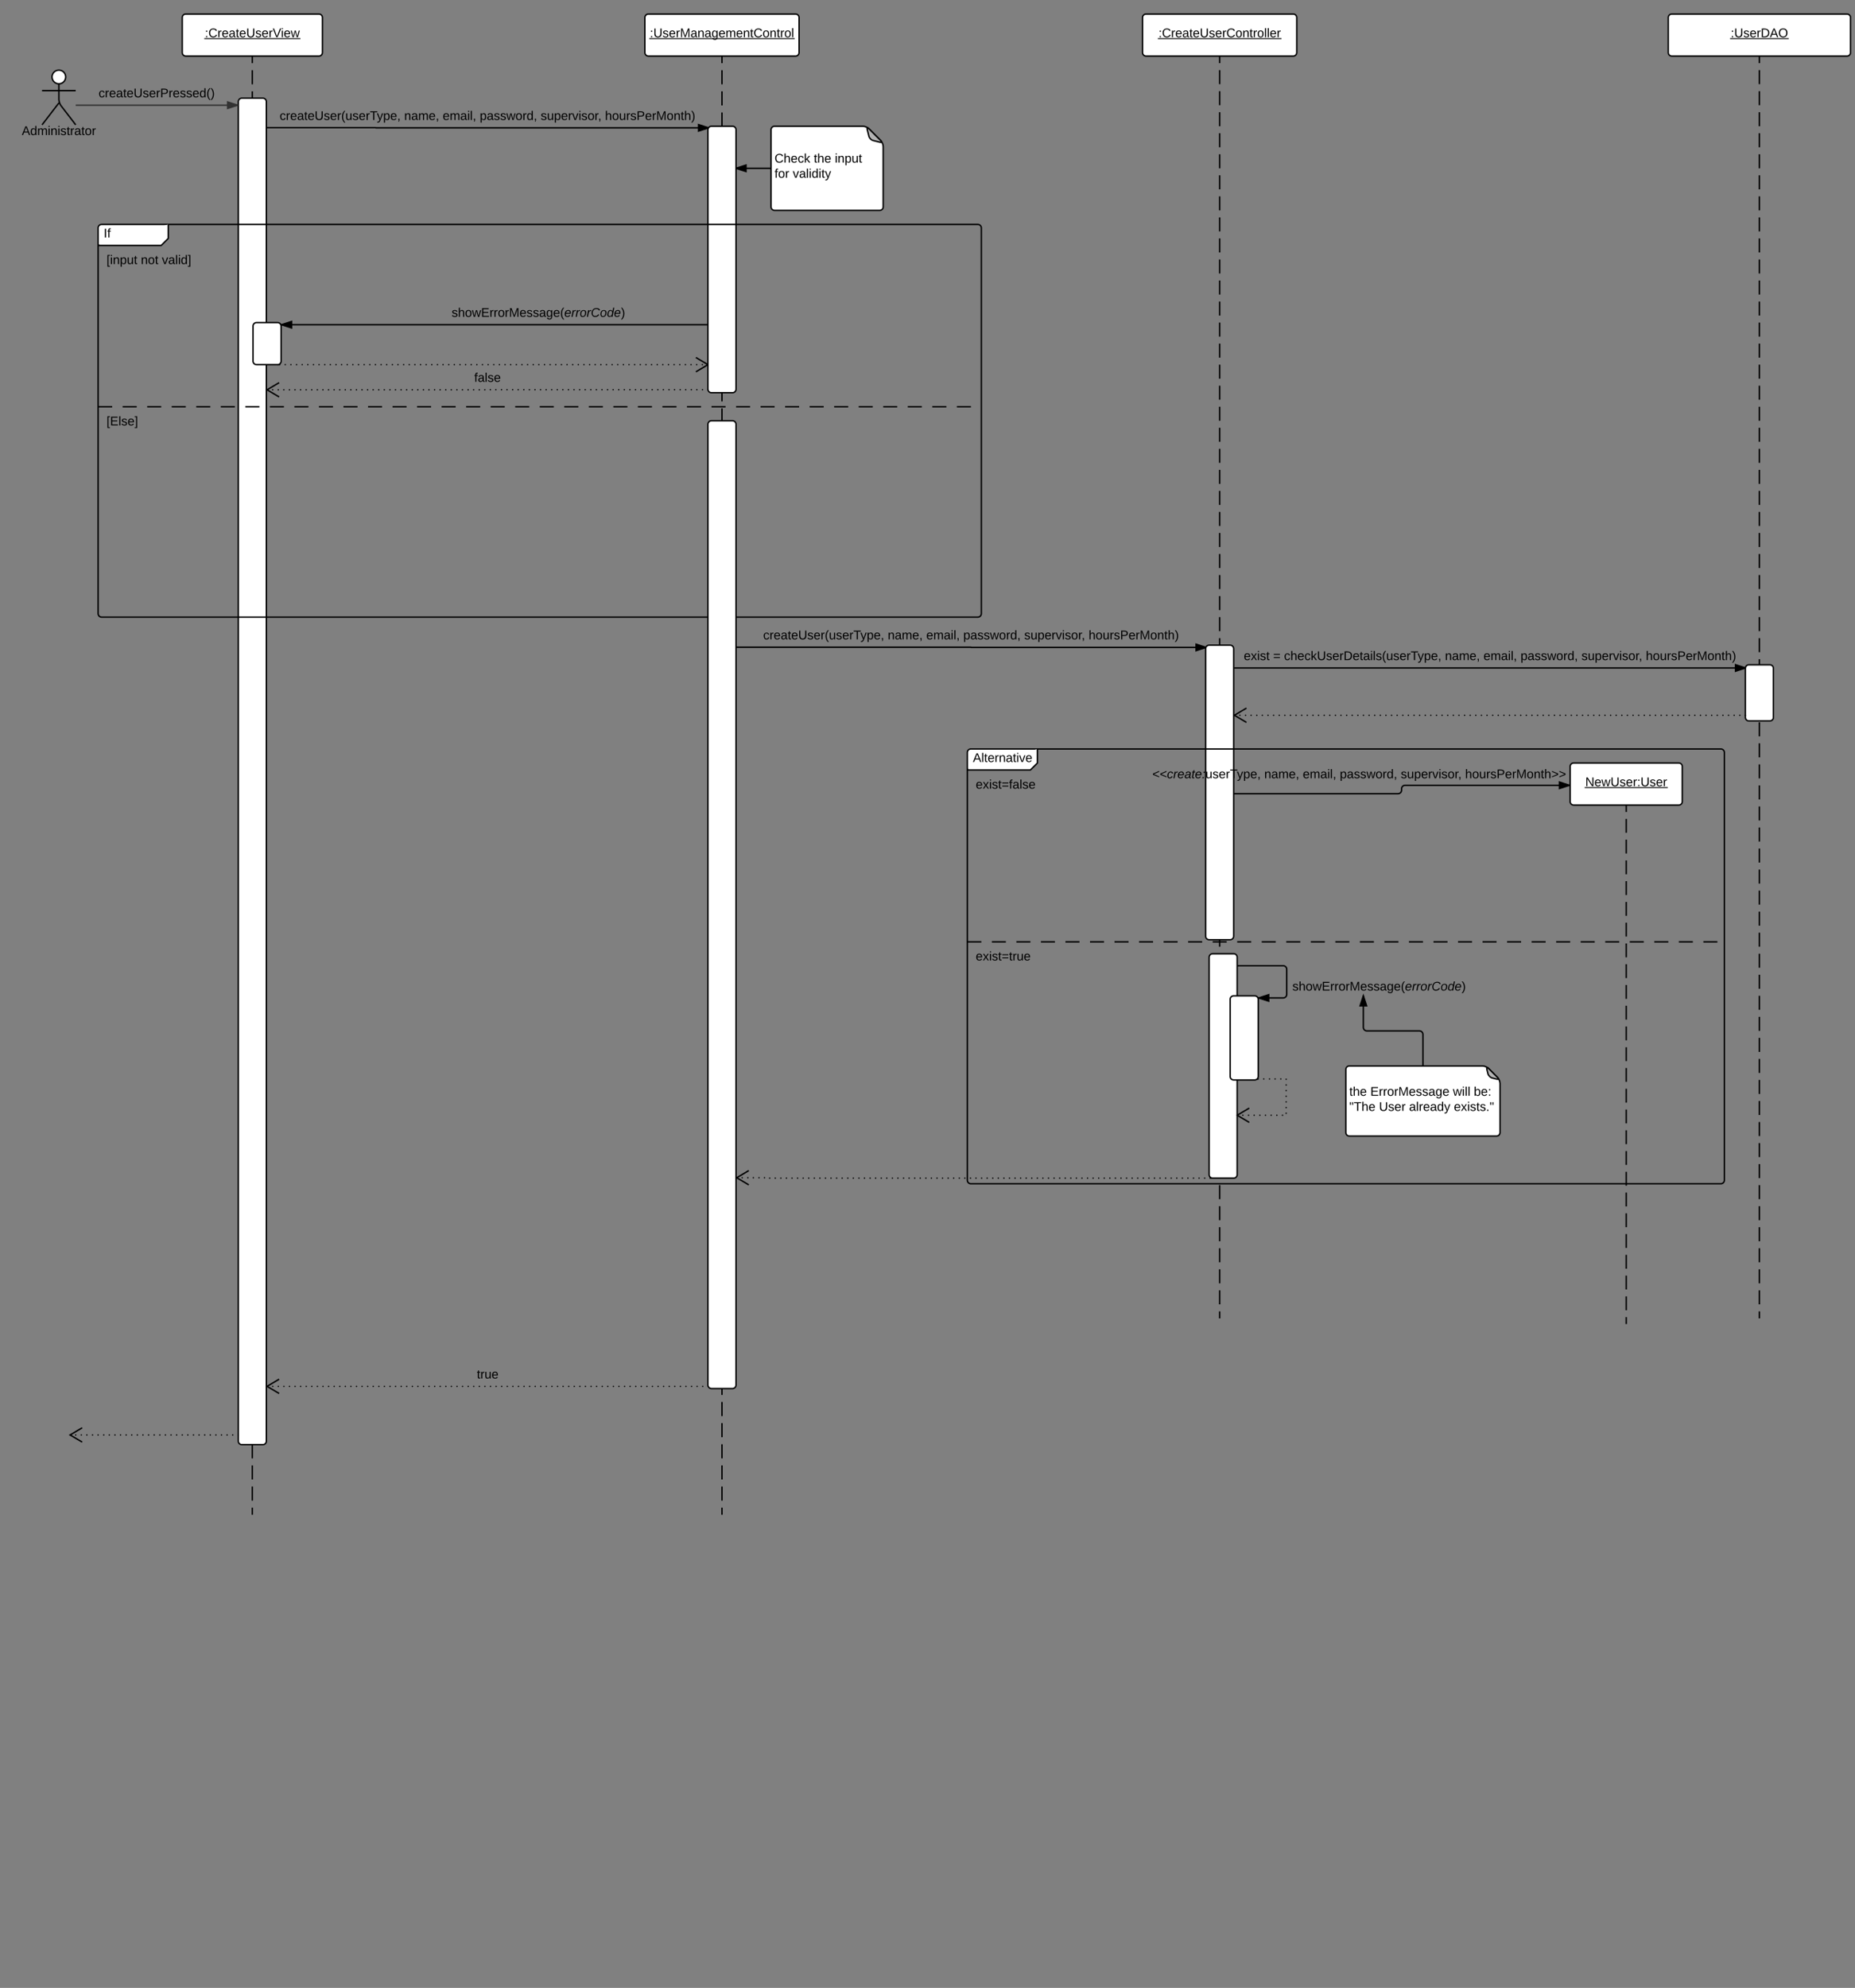 <svg xmlns="http://www.w3.org/2000/svg" xmlns:xlink="http://www.w3.org/1999/xlink" width="2646.4" height="2834.65"><rect width="100%" height="100%" fill="#808080" stroke="none"/><g transform="translate(0 0)"><path d="M260 25c0-2.76 2.24-5 5-5h190c2.76 0 5 2.24 5 5v50c0 2.76-2.24 5-5 5H265c-2.76 0-5-2.24-5-5z" stroke="#000" stroke-width="2" fill="#fff"/><use xlink:href="#a" transform="matrix(1,0,0,1,260,20) translate(32.33 33.15)"/><path d="M93.75 109.75c0 5.38-4.37 9.75-9.75 9.75s-9.75-4.37-9.75-9.75S78.62 100 84 100s9.75 4.37 9.75 9.75z" stroke="#000" stroke-width="2" fill="#fff"/><path d="M60 105c0-2.76 2.24-5 5-5h38c2.76 0 5 2.24 5 5v68c0 2.76-2.24 5-5 5H65c-2.76 0-5-2.24-5-5z" fill="none"/><path d="M84 119.5v22.3c0 2.76 1.36 6.77 3.05 8.96L108 178m-24-31.2L60 178m0-48.75h48" stroke="#000" stroke-width="2" fill="none"/><use xlink:href="#b" transform="matrix(1,0,0,1,-20,178) translate(51.125 14.6)"/><path d="M360 80v2080" fill="none"/><path d="M360 80v10.05m0 10.05v20.1m0 10.04v20.1m0 10.05v20.08m0 10.05v20.1m0 10.05v20.1m0 10.04v20.1m0 10.05v20.1m0 10.04v20.1m0 10.06v20.1m0 10.04v20.1m0 10.05v20.1m0 10.04v20.1m0 10.04v20.1m0 10.04v20.1m0 10.05v20.1m0 10.04v20.1m0 10.05v20.1m0 10.04v20.1m0 10.05v20.1m0 10.05v20.1m0 10.05v20.1m0 10.04v20.1m0 10.05v20.08m0 10.05v20.1m0 10.04v20.1m0 10.05v20.1m0 10.04v20.1m0 10.05v20.1m0 10.05v20.1m0 10.05v20.1m0 10.04v20.1m0 10.05v20.1m0 10.03v20.1m0 10.05v20.1m0 10.04v20.1m0 10.05v20.1m0 10.04v20.1m0 10.06v20.1m0 10.04v20.1m0 10.05v20.1m0 10.04v20.1m0 10.04v20.1m0 10.04v20.1m0 10.05v20.1m0 10.04v20.1m0 10.05v20.1m0 10.04v20.1m0 10.05v20.1m0 10.05v20.1m0 10.05v20.1m0 10.04v20.1m0 10.05v20.08m0 10.05v20.1m0 10.05v20.1m0 10.04v20.1m0 10.05v20.1m0 10.04v20.1m0 10.06v20.1m0 10.04v20.1m0 10.05v20.1m0 10.04v20.1m0 10.04v20.1m0 10.04v20.1m0 10.05v20.1m0 10.04v20.1m0 10.05v20.1m0 10.04v20.1m0 10.05v20.1m0 10.05V2160" stroke="#000" stroke-width="2" fill="none"/><path d="M340 145c0-2.76 2.24-5 5-5h30c2.76 0 5 2.24 5 5v1910c0 2.76-2.24 5-5 5h-30c-2.76 0-5-2.24-5-5zM920 25c0-2.76 2.24-5 5-5h210c2.76 0 5 2.24 5 5v50c0 2.76-2.24 5-5 5H925c-2.76 0-5-2.24-5-5z" stroke="#000" stroke-width="2" fill="#fff"/><use xlink:href="#c" transform="matrix(1,0,0,1,920,20) translate(7.18 33.15)"/><path d="M2380 25c0-2.76 2.24-5 5-5h250c2.76 0 5 2.24 5 5v50c0 2.76-2.24 5-5 5h-250c-2.76 0-5-2.24-5-5z" stroke="#000" stroke-width="2" fill="#fff"/><use xlink:href="#d" transform="matrix(1,0,0,1,2380,20) translate(89.08 33.15)"/><path d="M108 150h231" stroke="#333" stroke-width="2" fill="none"/><path d="M339 150l-14.27 4.64v-9.28z" fill="#333"/><path d="M340 149.27v1.46L323.73 156v-12zm-14.27 4l10.03-3.27-10.03-3.26z" fill="#333"/><use xlink:href="#e" transform="matrix(1,0,0,1,140.65,124.4) translate(0 14.4)"/><path d="M1030 80v2080" fill="none"/><path d="M1030 80v10.05m0 10.05v20.1m0 10.04v20.1m0 10.05v20.08m0 10.05v20.1m0 10.05v20.1m0 10.04v20.1m0 10.05v20.1m0 10.04v20.1m0 10.06v20.1m0 10.04v20.1m0 10.05v20.1m0 10.04v20.1m0 10.04v20.1m0 10.04v20.1m0 10.05v20.1m0 10.04v20.1m0 10.05v20.1m0 10.04v20.1m0 10.05v20.1m0 10.05v20.1m0 10.05v20.1m0 10.04v20.1m0 10.05v20.08m0 10.05v20.1m0 10.04v20.1m0 10.05v20.1m0 10.04v20.1m0 10.05v20.1m0 10.05v20.1m0 10.05v20.1m0 10.04v20.1m0 10.05v20.1m0 10.03v20.1m0 10.05v20.1m0 10.04v20.1m0 10.05v20.1m0 10.04v20.1m0 10.06v20.1m0 10.04v20.1m0 10.05v20.1m0 10.04v20.1m0 10.04v20.1m0 10.04v20.1m0 10.05v20.1m0 10.04v20.1m0 10.05v20.1m0 10.04v20.1m0 10.05v20.1m0 10.05v20.1m0 10.05v20.1m0 10.04v20.1m0 10.05v20.08m0 10.05v20.1m0 10.05v20.1m0 10.04v20.1m0 10.05v20.1m0 10.04v20.1m0 10.06v20.1m0 10.04v20.1m0 10.05v20.1m0 10.04v20.1m0 10.04v20.1m0 10.04v20.1m0 10.05v20.1m0 10.04v20.1m0 10.05v20.1m0 10.04v20.1m0 10.05v20.1m0 10.05V2160M1010 463.02H401.7" stroke="#000" stroke-width="2" fill="none"/><path d="M415.96 467.66l-14.27-4.64 14.26-4.63z"/><path d="M416.96 469.04l-16.16-5.25-.05-.38-.68-.92 16.9-5.5zm-12.03-6.02l10.03 3.26v-6.52z"/><use xlink:href="#f" transform="matrix(1,0,0,1,644.336,437.424) translate(0 14.4)"/><path d="M398.93 520H1010" fill="none"/><path d="M399.93 520c0 .55-.45 1-1 1-.56 0-1-.45-1-1s.44-1 1-1c.55 0 1 .45 1 1zm8.04 0c0 .55-.45 1-1 1s-1-.45-1-1 .45-1 1-1 1 .45 1 1zm8.04 0c0 .55-.44 1-1 1-.54 0-1-.45-1-1s.46-1 1-1c.56 0 1 .45 1 1zm8.05 0c0 .55-.45 1-1 1s-1-.45-1-1 .45-1 1-1 1 .45 1 1zm8.04 0c0 .55-.46 1-1 1-.56 0-1-.45-1-1s.44-1 1-1c.54 0 1 .45 1 1zm8.03 0c0 .55-.45 1-1 1s-1-.45-1-1 .45-1 1-1 1 .45 1 1zm8.04 0c0 .55-.45 1-1 1s-1-.45-1-1 .45-1 1-1 1 .45 1 1zm8.04 0c0 .55-.44 1-1 1-.54 0-1-.45-1-1s.46-1 1-1c.56 0 1 .45 1 1zm8.05 0c0 .55-.45 1-1 1s-1-.45-1-1 .45-1 1-1 1 .45 1 1zm8.04 0c0 .55-.46 1-1 1-.56 0-1-.45-1-1s.44-1 1-1c.54 0 1 .45 1 1zm8.03 0c0 .55-.45 1-1 1s-1-.45-1-1 .45-1 1-1 1 .45 1 1zm8.04 0c0 .55-.45 1-1 1s-1-.45-1-1 .45-1 1-1 1 .45 1 1zm8.04 0c0 .55-.44 1-1 1-.54 0-1-.45-1-1s.46-1 1-1c.56 0 1 .45 1 1zm8.05 0c0 .55-.44 1-1 1-.55 0-1-.45-1-1s.45-1 1-1c.56 0 1 .45 1 1zm8.04 0c0 .55-.45 1-1 1-.56 0-1-.45-1-1s.44-1 1-1c.55 0 1 .45 1 1zm8.03 0c0 .55-.44 1-1 1-.55 0-1-.45-1-1s.45-1 1-1c.56 0 1 .45 1 1zm8.04 0c0 .55-.44 1-1 1-.55 0-1-.45-1-1s.45-1 1-1c.56 0 1 .45 1 1zm8.04 0c0 .55-.43 1-1 1-.54 0-1-.45-1-1s.46-1 1-1c.57 0 1 .45 1 1zm8.05 0c0 .55-.44 1-1 1-.55 0-1-.45-1-1s.45-1 1-1c.56 0 1 .45 1 1zm8.05 0c0 .55-.45 1-1 1-.56 0-1-.45-1-1s.44-1 1-1c.55 0 1 .45 1 1zm8.04 0c0 .55-.45 1-1 1-.56 0-1-.45-1-1s.44-1 1-1c.55 0 1 .45 1 1zm8.04 0c0 .55-.45 1-1 1-.56 0-1-.45-1-1s.44-1 1-1c.55 0 1 .45 1 1zm8.04 0c0 .55-.45 1-1 1-.56 0-1-.45-1-1s.44-1 1-1c.55 0 1 .45 1 1zm8.04 0c0 .55-.45 1-1 1-.56 0-1-.45-1-1s.44-1 1-1c.55 0 1 .45 1 1zm8.04 0c0 .55-.45 1-1 1s-1-.45-1-1 .45-1 1-1 1 .45 1 1zm8.04 0c0 .55-.45 1-1 1s-1-.45-1-1 .45-1 1-1 1 .45 1 1zm8.04 0c0 .55-.45 1-1 1s-1-.45-1-1 .45-1 1-1 1 .45 1 1zm8.04 0c0 .55-.45 1-1 1s-1-.45-1-1 .45-1 1-1 1 .45 1 1zm8.04 0c0 .55-.45 1-1 1s-1-.45-1-1 .45-1 1-1 1 .45 1 1zm8.04 0c0 .55-.45 1-1 1s-1-.45-1-1 .45-1 1-1 1 .45 1 1zm8.04 0c0 .55-.45 1-1 1s-1-.45-1-1 .45-1 1-1 1 .45 1 1zm8.04 0c0 .55-.45 1-1 1s-1-.45-1-1 .45-1 1-1 1 .45 1 1zm8.04 0c0 .55-.45 1-1 1s-1-.45-1-1 .45-1 1-1 1 .45 1 1zm8.04 0c0 .55-.45 1-1 1s-1-.45-1-1 .45-1 1-1 1 .45 1 1zm8.04 0c0 .55-.45 1-1 1s-1-.45-1-1 .45-1 1-1 1 .45 1 1zm8.04 0c0 .55-.45 1-1 1s-1-.45-1-1 .45-1 1-1 1 .45 1 1zm8.04 0c0 .55-.44 1-1 1-.55 0-1-.45-1-1s.45-1 1-1c.56 0 1 .45 1 1zm8.04 0c0 .55-.44 1-1 1-.55 0-1-.45-1-1s.45-1 1-1c.56 0 1 .45 1 1zm8.04 0c0 .55-.44 1-1 1-.55 0-1-.45-1-1s.45-1 1-1c.56 0 1 .45 1 1zm8.04 0c0 .55-.44 1-1 1-.55 0-1-.45-1-1s.45-1 1-1c.56 0 1 .45 1 1zm8.04 0c0 .55-.44 1-1 1-.55 0-1-.45-1-1s.45-1 1-1c.56 0 1 .45 1 1zm8.04 0c0 .55-.44 1-1 1-.55 0-1-.45-1-1s.45-1 1-1c.56 0 1 .45 1 1zm8.05 0c0 .55-.45 1-1 1-.56 0-1-.45-1-1s.44-1 1-1c.55 0 1 .45 1 1zm8.04 0c0 .55-.45 1-1 1-.56 0-1-.45-1-1s.44-1 1-1c.55 0 1 .45 1 1zm8.04 0c0 .55-.44 1-1 1-.55 0-1-.45-1-1s.45-1 1-1c.56 0 1 .45 1 1zm8.05 0c0 .55-.45 1-1 1-.56 0-1-.45-1-1s.44-1 1-1c.55 0 1 .45 1 1zm8.04 0c0 .55-.46 1-1 1-.57 0-1-.45-1-1s.43-1 1-1c.54 0 1 .45 1 1zm8.03 0c0 .55-.45 1-1 1s-1-.45-1-1 .45-1 1-1 1 .45 1 1zm8.04 0c0 .55-.45 1-1 1s-1-.45-1-1 .45-1 1-1 1 .45 1 1zm8.04 0c0 .55-.44 1-1 1-.54 0-1-.45-1-1s.46-1 1-1c.56 0 1 .45 1 1zm8.05 0c0 .55-.45 1-1 1s-1-.45-1-1 .45-1 1-1 1 .45 1 1zm8.04 0c0 .55-.46 1-1 1-.56 0-1-.45-1-1s.44-1 1-1c.54 0 1 .45 1 1zm8.03 0c0 .55-.45 1-1 1s-1-.45-1-1 .45-1 1-1 1 .45 1 1zm8.04 0c0 .55-.45 1-1 1s-1-.45-1-1 .45-1 1-1 1 .45 1 1zm8.04 0c0 .55-.44 1-1 1-.54 0-1-.45-1-1s.46-1 1-1c.56 0 1 .45 1 1zm8.05 0c0 .55-.45 1-1 1s-1-.45-1-1 .45-1 1-1 1 .45 1 1zm8.04 0c0 .55-.46 1-1 1-.56 0-1-.45-1-1s.44-1 1-1c.54 0 1 .45 1 1zm8.03 0c0 .55-.45 1-1 1s-1-.45-1-1 .45-1 1-1 1 .45 1 1zm8.04 0c0 .55-.45 1-1 1s-1-.45-1-1 .45-1 1-1 1 .45 1 1zm8.04 0c0 .55-.44 1-1 1-.54 0-1-.45-1-1s.46-1 1-1c.56 0 1 .45 1 1zm8.05 0c0 .55-.44 1-1 1-.55 0-1-.45-1-1s.45-1 1-1c.56 0 1 .45 1 1zm8.04 0c0 .55-.45 1-1 1-.56 0-1-.45-1-1s.44-1 1-1c.55 0 1 .45 1 1zm8.03 0c0 .55-.44 1-1 1-.55 0-1-.45-1-1s.45-1 1-1c.56 0 1 .45 1 1zm8.04 0c0 .55-.44 1-1 1-.55 0-1-.45-1-1s.45-1 1-1c.56 0 1 .45 1 1zm8.04 0c0 .55-.43 1-1 1-.54 0-1-.45-1-1s.46-1 1-1c.57 0 1 .45 1 1zm8.06 0c0 .55-.45 1-1 1-.56 0-1-.45-1-1s.44-1 1-1c.55 0 1 .45 1 1zm8.04 0c0 .55-.45 1-1 1-.56 0-1-.45-1-1s.44-1 1-1c.55 0 1 .45 1 1zm8.04 0c0 .55-.45 1-1 1-.56 0-1-.45-1-1s.44-1 1-1c.55 0 1 .45 1 1zm8.04 0c0 .55-.45 1-1 1-.56 0-1-.45-1-1s.44-1 1-1c.55 0 1 .45 1 1zm8.04 0c0 .55-.45 1-1 1-.56 0-1-.45-1-1s.44-1 1-1c.55 0 1 .45 1 1zm8.04 0c0 .55-.45 1-1 1s-1-.45-1-1 .45-1 1-1 1 .45 1 1zm8.04 0c0 .55-.45 1-1 1s-1-.45-1-1 .45-1 1-1 1 .45 1 1zm8.04 0c0 .55-.45 1-1 1s-1-.45-1-1 .45-1 1-1 1 .45 1 1zm8.04 0c0 .55-.45 1-1 1s-1-.45-1-1 .45-1 1-1 1 .45 1 1zm8.04 0c0 .55-.45 1-1 1s-1-.45-1-1 .45-1 1-1 1 .45 1 1zm8.04 0c0 .55-.45 1-1 1s-1-.45-1-1 .45-1 1-1 1 .45 1 1zm8.04 0c0 .55-.45 1-1 1s-1-.45-1-1 .45-1 1-1 1 .45 1 1z"/><path d="M398.93 521h-3v-1h.07l1.58-.25 1.02-.75h.33zM1010 518.84v2.32l-16.7 9.88-1.02-1.72 15.75-9.32-15.75-9.32 1-1.72z"/><path d="M1050 922.9h335.14c.08 0 .15.07.15.16 0 .08.06.15.15.15h335.13" stroke="#000" stroke-width="2" fill="none"/><path d="M1720.58 923.2l-14.26 4.65v-9.27z"/><path d="M1720.9 922.26l-.7 2.13-14.88 4.83V917.2zm-13.58 4.2l10.03-3.25-10.03-3.25z"/><use xlink:href="#g" transform="matrix(1,0,0,1,1088.768,897.303) translate(0 14.4)"/><use xlink:href="#h" transform="matrix(1,0,0,1,1088.768,897.303) translate(177.7 14.4)"/><use xlink:href="#i" transform="matrix(1,0,0,1,1088.768,897.303) translate(232.65 14.4)"/><use xlink:href="#j" transform="matrix(1,0,0,1,1088.768,897.303) translate(285.5 14.4)"/><use xlink:href="#k" transform="matrix(1,0,0,1,1088.768,897.303) translate(372.4 14.4)"/><use xlink:href="#l" transform="matrix(1,0,0,1,1088.768,897.303) translate(464.25 14.4)"/><path d="M1630 25c0-2.76 2.24-5 5-5h210c2.76 0 5 2.24 5 5v50c0 2.76-2.24 5-5 5h-210c-2.76 0-5-2.24-5-5z" stroke="#000" stroke-width="2" fill="#fff"/><use xlink:href="#m" transform="matrix(1,0,0,1,1630,20) translate(22.73 33.15)"/><path d="M1740 80v1800" fill="none"/><path d="M1740 80v10m0 10v20m0 10v20m0 10v20m0 10v20m0 10v20m0 10v20m0 10v20m0 10v20m0 10v20m0 10v20m0 10v20m0 10v20m0 10v20m0 10v20m0 10v20m0 10v20m0 10v20m0 10v20m0 10v20m0 10v20m0 10v20m0 10v20m0 10v20m0 10v20m0 10v20m0 10v20m0 10v20m0 10v20m0 10v20m0 10v20m0 10v20m0 10v20m0 10v20m0 10v20m0 10v20m0 10v20m0 10v20m0 10v20m0 10v20m0 10v20m0 10v20m0 10v20m0 10v20m0 10v20m0 10v20m0 10v20m0 10v20m0 10v20m0 10v20m0 10v20m0 10v20m0 10v20m0 10v20m0 10v20m0 10v20m0 10v20m0 10v20m0 10v20m0 10v20m0 10v10" stroke="#000" stroke-width="2" fill="none"/><path d="M1720 925c0-2.76 2.24-5 5-5h30c2.76 0 5 2.24 5 5v410c0 2.76-2.24 5-5 5h-30c-2.76 0-5-2.24-5-5z" stroke="#000" stroke-width="2" fill="#fff"/><path d="M2510 80v1800" fill="none"/><path d="M2510 80v10m0 10v20m0 10v20m0 10v20m0 10v20m0 10v20m0 10v20m0 10v20m0 10v20m0 10v20m0 10v20m0 10v20m0 10v20m0 10v20m0 10v20m0 10v20m0 10v20m0 10v20m0 10v20m0 10v20m0 10v20m0 10v20m0 10v20m0 10v20m0 10v20m0 10v20m0 10v20m0 10v20m0 10v20m0 10v20m0 10v20m0 10v20m0 10v20m0 10v20m0 10v20m0 10v20m0 10v20m0 10v20m0 10v20m0 10v20m0 10v20m0 10v20m0 10v20m0 10v20m0 10v20m0 10v20m0 10v20m0 10v20m0 10v20m0 10v20m0 10v20m0 10v20m0 10v20m0 10v20m0 10v20m0 10v20m0 10v20m0 10v20m0 10v20m0 10v20m0 10v10M1761 952.48H2490.18" stroke="#000" stroke-width="2" fill="none"/><path d="M1761 953.48h-1v-2h1zM2490.17 952.48l-14.27 4.64v-9.27z"/><path d="M2490.48 951.53L2490 953v.6l-15.1 4.9v-12.03zm-13.58 4.2l10.03-3.25-10.03-3.26z"/><use xlink:href="#n" transform="matrix(1,0,0,1,1774.385,926.882) translate(0 14.4)"/><use xlink:href="#o" transform="matrix(1,0,0,1,1774.385,926.882) translate(41.95 14.4)"/><use xlink:href="#p" transform="matrix(1,0,0,1,1774.385,926.882) translate(57.45 14.4)"/><use xlink:href="#h" transform="matrix(1,0,0,1,1774.385,926.882) translate(287.05 14.4)"/><use xlink:href="#i" transform="matrix(1,0,0,1,1774.385,926.882) translate(342 14.4)"/><use xlink:href="#j" transform="matrix(1,0,0,1,1774.385,926.882) translate(394.85 14.4)"/><use xlink:href="#k" transform="matrix(1,0,0,1,1774.385,926.882) translate(481.75 14.4)"/><use xlink:href="#l" transform="matrix(1,0,0,1,1774.385,926.882) translate(573.6 14.4)"/><path d="M2490 953c0-2.76 2.24-5 5-5h30c2.76 0 5 2.24 5 5v70c0 2.76-2.24 5-5 5h-30c-2.76 0-5-2.24-5-5z" stroke="#000" stroke-width="2" fill="#fff"/><path d="M2490 1019.94h-729" fill="none"/><path d="M2491 1019.94c0 .55-.45 1-1 1s-1-.45-1-1 .45-1 1-1 1 .45 1 1zm-8 0c0 .55-.46 1-1 1-.56 0-1-.45-1-1s.44-1 1-1c.54 0 1 .45 1 1zm-8.02 0c0 .55-.45 1-1 1s-1-.45-1-1 .45-1 1-1 1 .45 1 1zm-8 0c0 .55-.46 1-1 1-.57 0-1-.45-1-1s.43-1 1-1c.54 0 1 .45 1 1zm-8.02 0c0 .55-.45 1-1 1-.56 0-1-.45-1-1s.44-1 1-1c.55 0 1 .45 1 1zm-8 0c0 .55-.46 1-1 1-.57 0-1-.45-1-1s.43-1 1-1c.54 0 1 .45 1 1zm-8.03 0c0 .55-.44 1-1 1-.55 0-1-.45-1-1s.45-1 1-1c.56 0 1 .45 1 1zm-8 0c0 .55-.45 1-1 1-.56 0-1-.45-1-1s.44-1 1-1c.55 0 1 .45 1 1zm-8.02 0c0 .55-.44 1-1 1-.54 0-1-.45-1-1s.46-1 1-1c.56 0 1 .45 1 1zm-8 0c0 .55-.45 1-1 1s-1-.45-1-1 .45-1 1-1 1 .45 1 1zm-8 0c0 .55-.46 1-1 1-.56 0-1-.45-1-1s.44-1 1-1c.54 0 1 .45 1 1zm-8.02 0c0 .55-.45 1-1 1s-1-.45-1-1 .45-1 1-1 1 .45 1 1zm-8 0c0 .55-.46 1-1 1-.56 0-1-.45-1-1s.44-1 1-1c.54 0 1 .45 1 1zm-8.02 0c0 .55-.45 1-1 1-.56 0-1-.45-1-1s.44-1 1-1c.55 0 1 .45 1 1zm-8 0c0 .55-.46 1-1 1-.57 0-1-.45-1-1s.43-1 1-1c.54 0 1 .45 1 1zm-8.02 0c0 .55-.45 1-1 1-.56 0-1-.45-1-1s.44-1 1-1c.55 0 1 .45 1 1zm-8.02 0c0 .55-.44 1-1 1-.55 0-1-.45-1-1s.45-1 1-1c.56 0 1 .45 1 1zm-8 0c0 .55-.45 1-1 1-.56 0-1-.45-1-1s.44-1 1-1c.55 0 1 .45 1 1zm-8.02 0c0 .55-.45 1-1 1s-1-.45-1-1 .45-1 1-1 1 .45 1 1zm-8 0c0 .55-.46 1-1 1-.56 0-1-.45-1-1s.44-1 1-1c.54 0 1 .45 1 1zm-8.02 0c0 .55-.45 1-1 1s-1-.45-1-1 .45-1 1-1 1 .45 1 1zm-8 0c0 .55-.46 1-1 1-.56 0-1-.45-1-1s.44-1 1-1c.54 0 1 .45 1 1zm-8.02 0c0 .55-.45 1-1 1s-1-.45-1-1 .45-1 1-1 1 .45 1 1zm-8 0c0 .55-.46 1-1 1-.57 0-1-.45-1-1s.43-1 1-1c.54 0 1 .45 1 1zm-8.02 0c0 .55-.45 1-1 1-.56 0-1-.45-1-1s.44-1 1-1c.55 0 1 .45 1 1zm-8 0c0 .55-.46 1-1 1-.57 0-1-.45-1-1s.43-1 1-1c.54 0 1 .45 1 1zm-8.03 0c0 .55-.43 1-1 1-.54 0-1-.45-1-1s.46-1 1-1c.57 0 1 .45 1 1zm-8 0c0 .55-.44 1-1 1-.55 0-1-.45-1-1s.45-1 1-1c.56 0 1 .45 1 1zm-8 0c0 .55-.46 1-1 1-.56 0-1-.45-1-1s.44-1 1-1c.54 0 1 .45 1 1zm-8.02 0c0 .55-.45 1-1 1s-1-.45-1-1 .45-1 1-1 1 .45 1 1zm-8 0c0 .55-.46 1-1 1-.56 0-1-.45-1-1s.44-1 1-1c.54 0 1 .45 1 1zm-8.02 0c0 .55-.45 1-1 1s-1-.45-1-1 .45-1 1-1 1 .45 1 1zm-8 0c0 .55-.46 1-1 1-.56 0-1-.45-1-1s.44-1 1-1c.54 0 1 .45 1 1zm-8.02 0c0 .55-.45 1-1 1s-1-.45-1-1 .45-1 1-1 1 .45 1 1zm-8 0c0 .55-.46 1-1 1-.57 0-1-.45-1-1s.43-1 1-1c.54 0 1 .45 1 1zm-8.02 0c0 .55-.45 1-1 1-.56 0-1-.45-1-1s.44-1 1-1c.55 0 1 .45 1 1zm-8.02 0c0 .55-.44 1-1 1-.55 0-1-.45-1-1s.45-1 1-1c.56 0 1 .45 1 1zm-8 0c0 .55-.45 1-1 1-.56 0-1-.45-1-1s.44-1 1-1c.55 0 1 .45 1 1zm-8.02 0c0 .55-.45 1-1 1s-1-.45-1-1 .45-1 1-1 1 .45 1 1zm-8 0c0 .55-.46 1-1 1-.56 0-1-.45-1-1s.44-1 1-1c.54 0 1 .45 1 1zm-8.02 0c0 .55-.45 1-1 1s-1-.45-1-1 .45-1 1-1 1 .45 1 1zm-8 0c0 .55-.46 1-1 1-.56 0-1-.45-1-1s.44-1 1-1c.54 0 1 .45 1 1zm-8.02 0c0 .55-.45 1-1 1s-1-.45-1-1 .45-1 1-1 1 .45 1 1zm-8 0c0 .55-.46 1-1 1-.56 0-1-.45-1-1s.44-1 1-1c.54 0 1 .45 1 1zm-8.02 0c0 .55-.45 1-1 1-.56 0-1-.45-1-1s.44-1 1-1c.55 0 1 .45 1 1zm-8 0c0 .55-.46 1-1 1-.57 0-1-.45-1-1s.43-1 1-1c.54 0 1 .45 1 1zm-8.03 0c0 .55-.45 1-1 1-.56 0-1-.45-1-1s.44-1 1-1c.55 0 1 .45 1 1zm-8.02 0c0 .55-.44 1-1 1-.55 0-1-.45-1-1s.45-1 1-1c.56 0 1 .45 1 1zm-8 0c0 .55-.46 1-1 1-.56 0-1-.45-1-1s.44-1 1-1c.54 0 1 .45 1 1zm-8.02 0c0 .55-.45 1-1 1s-1-.45-1-1 .45-1 1-1 1 .45 1 1zm-8 0c0 .55-.46 1-1 1-.56 0-1-.45-1-1s.44-1 1-1c.54 0 1 .45 1 1zm-8.02 0c0 .55-.45 1-1 1s-1-.45-1-1 .45-1 1-1 1 .45 1 1zm-8 0c0 .55-.46 1-1 1-.56 0-1-.45-1-1s.44-1 1-1c.54 0 1 .45 1 1zm-8.02 0c0 .55-.45 1-1 1s-1-.45-1-1 .45-1 1-1 1 .45 1 1zm-8 0c0 .55-.46 1-1 1-.57 0-1-.45-1-1s.43-1 1-1c.54 0 1 .45 1 1zm-8.02 0c0 .55-.45 1-1 1-.56 0-1-.45-1-1s.44-1 1-1c.55 0 1 .45 1 1zm-8.02 0c0 .55-.44 1-1 1-.55 0-1-.45-1-1s.45-1 1-1c.56 0 1 .45 1 1zm-8 0c0 .55-.45 1-1 1-.56 0-1-.45-1-1s.44-1 1-1c.55 0 1 .45 1 1zm-8.02 0c0 .55-.45 1-1 1s-1-.45-1-1 .45-1 1-1 1 .45 1 1zm-8 0c0 .55-.46 1-1 1-.56 0-1-.45-1-1s.44-1 1-1c.54 0 1 .45 1 1zm-8.02 0c0 .55-.45 1-1 1s-1-.45-1-1 .45-1 1-1 1 .45 1 1zm-8 0c0 .55-.46 1-1 1-.56 0-1-.45-1-1s.44-1 1-1c.54 0 1 .45 1 1zm-8.02 0c0 .55-.45 1-1 1s-1-.45-1-1 .45-1 1-1 1 .45 1 1zm-8 0c0 .55-.46 1-1 1-.56 0-1-.45-1-1s.44-1 1-1c.54 0 1 .45 1 1zm-8.02 0c0 .55-.45 1-1 1-.56 0-1-.45-1-1s.44-1 1-1c.55 0 1 .45 1 1zm-8 0c0 .55-.46 1-1 1-.57 0-1-.45-1-1s.43-1 1-1c.54 0 1 .45 1 1zm-8.03 0c0 .55-.44 1-1 1-.55 0-1-.45-1-1s.45-1 1-1c.56 0 1 .45 1 1zm-8 0c0 .55-.45 1-1 1-.56 0-1-.45-1-1s.44-1 1-1c.55 0 1 .45 1 1zm-8.02 0c0 .55-.44 1-1 1-.55 0-1-.45-1-1s.45-1 1-1c.56 0 1 .45 1 1zm-8 0c0 .55-.46 1-1 1-.56 0-1-.45-1-1s.44-1 1-1c.54 0 1 .45 1 1zm-8.02 0c0 .55-.45 1-1 1s-1-.45-1-1 .45-1 1-1 1 .45 1 1zm-8 0c0 .55-.46 1-1 1-.56 0-1-.45-1-1s.44-1 1-1c.54 0 1 .45 1 1zm-8.02 0c0 .55-.44 1-1 1-.54 0-1-.45-1-1s.46-1 1-1c.56 0 1 .45 1 1zm-8 0c0 .55-.45 1-1 1s-1-.45-1-1 .45-1 1-1 1 .45 1 1zm-8 0c0 .55-.46 1-1 1-.57 0-1-.45-1-1s.43-1 1-1c.54 0 1 .45 1 1zm-8.02 0c0 .55-.45 1-1 1-.56 0-1-.45-1-1s.44-1 1-1c.55 0 1 .45 1 1zm-8.02 0c0 .55-.44 1-1 1-.55 0-1-.45-1-1s.45-1 1-1c.56 0 1 .45 1 1zm-8 0c0 .55-.45 1-1 1-.56 0-1-.45-1-1s.44-1 1-1c.55 0 1 .45 1 1zm-8.02 0c0 .55-.44 1-1 1-.55 0-1-.45-1-1s.45-1 1-1c.56 0 1 .45 1 1zm-8 0c0 .55-.46 1-1 1-.56 0-1-.45-1-1s.44-1 1-1c.54 0 1 .45 1 1zm-8.02 0c0 .55-.45 1-1 1s-1-.45-1-1 .45-1 1-1 1 .45 1 1zm-8 0c0 .55-.46 1-1 1-.56 0-1-.45-1-1s.44-1 1-1c.54 0 1 .45 1 1zm-8.02 0c0 .55-.45 1-1 1s-1-.45-1-1 .45-1 1-1 1 .45 1 1zm-8 0c0 .55-.46 1-1 1-.56 0-1-.45-1-1s.44-1 1-1c.54 0 1 .45 1 1zm-8.02 0c0 .55-.45 1-1 1-.56 0-1-.45-1-1s.44-1 1-1c.55 0 1 .45 1 1zm-8 0c0 .55-.46 1-1 1-.57 0-1-.45-1-1s.43-1 1-1c.54 0 1 .45 1 1zm-8.03 0c0 .55-.44 1-1 1-.55 0-1-.45-1-1s.45-1 1-1c.56 0 1 .45 1 1zm-8 0c0 .55-.45 1-1 1-.56 0-1-.45-1-1s.44-1 1-1c.55 0 1 .45 1 1zm-8.02 0c0 .55-.44 1-1 1-.55 0-1-.45-1-1s.45-1 1-1c.56 0 1 .45 1 1zm-8 0c0 .55-.46 1-1 1-.56 0-1-.45-1-1s.44-1 1-1c.54 0 1 .45 1 1zm-8.02 0c0 .55-.44 1-1 1-.54 0-1-.45-1-1s.46-1 1-1c.56 0 1 .45 1 1zm-8 0c0 .55-.45 1-1 1s-1-.45-1-1 .45-1 1-1 1 .45 1 1z"/><path d="M1778.72 1010.62l-15.76 9.32 15.76 9.32-1 1.72-17.72-10.47v-1.13l17.7-10.47z"/><path d="M2240 1093c0-2.76 2.24-5 5-5h150c2.76 0 5 2.24 5 5v50c0 2.76-2.24 5-5 5h-150c-2.76 0-5-2.24-5-5z" stroke="#000" stroke-width="2" fill="#fff"/><use xlink:href="#q" transform="matrix(1,0,0,1,2240,1088) translate(21.655 33.15)"/><path d="M1760 1131.8h234.5c2.76 0 5-2.25 5-5v-2c0-2.78 2.24-5 5-5H2239" stroke="#000" stroke-width="2" fill="none"/><path d="M2239 1119.8l-14.27 4.62v-9.27z"/><path d="M2240 1119.06v1.45l-16.27 5.3v-12.03zm-14.27 3.98l10.03-3.25-10.03-3.27z"/><use xlink:href="#r" transform="matrix(1,0,0,1,1643.753,1095.411) translate(0 14.4)"/><use xlink:href="#h" transform="matrix(1,0,0,1,1643.753,1095.411) translate(159.85 14.4)"/><use xlink:href="#i" transform="matrix(1,0,0,1,1643.753,1095.411) translate(214.8 14.4)"/><use xlink:href="#j" transform="matrix(1,0,0,1,1643.753,1095.411) translate(267.65 14.4)"/><use xlink:href="#k" transform="matrix(1,0,0,1,1643.753,1095.411) translate(354.55 14.4)"/><use xlink:href="#s" transform="matrix(1,0,0,1,1643.753,1095.411) translate(446.4 14.4)"/><path d="M1726.43 1679.9v.04c0 .03-.03.06-.06.06H1091.3c-.17 0-.3-.13-.3-.3 0-.16-.13-.3-.3-.3H1051" fill="none"/><path d="M1727.43 1679.9c0 .54-.45 1-1 1s-1-.46-1-1c0-.57.45-1 1-1s1 .43 1 1zm-7.84.1c0 .55-.46 1-1 1-.56 0-1-.45-1-1s.44-1 1-1c.54 0 1 .45 1 1zm-7.97 0c0 .55-.44 1-1 1-.55 0-1-.45-1-1s.45-1 1-1c.56 0 1 .45 1 1zm-7.95 0c0 .55-.45 1-1 1s-1-.45-1-1 .45-1 1-1 1 .45 1 1zm-7.95 0c0 .55-.45 1-1 1-.56 0-1-.45-1-1s.44-1 1-1c.55 0 1 .45 1 1zm-7.96 0c0 .55-.45 1-1 1s-1-.45-1-1 .45-1 1-1 1 .45 1 1zm-7.95 0c0 .55-.45 1-1 1-.56 0-1-.45-1-1s.44-1 1-1c.55 0 1 .45 1 1zm-7.96 0c0 .55-.45 1-1 1s-1-.45-1-1 .45-1 1-1 1 .45 1 1zm-7.95 0c0 .55-.44 1-1 1-.54 0-1-.45-1-1s.46-1 1-1c.56 0 1 .45 1 1zm-7.95 0c0 .55-.44 1-1 1-.55 0-1-.45-1-1s.45-1 1-1c.56 0 1 .45 1 1zm-7.95 0c0 .55-.45 1-1 1s-1-.45-1-1 .45-1 1-1 1 .45 1 1zm-7.96 0c0 .55-.44 1-1 1-.55 0-1-.45-1-1s.45-1 1-1c.56 0 1 .45 1 1zm-7.95 0c0 .55-.46 1-1 1-.56 0-1-.45-1-1s.44-1 1-1c.54 0 1 .45 1 1zm-7.97 0c0 .55-.44 1-1 1-.55 0-1-.45-1-1s.45-1 1-1c.56 0 1 .45 1 1zm-7.95 0c0 .55-.45 1-1 1s-1-.45-1-1 .45-1 1-1 1 .45 1 1zm-7.95 0c0 .55-.45 1-1 1-.56 0-1-.45-1-1s.44-1 1-1c.55 0 1 .45 1 1zm-7.96 0c0 .55-.45 1-1 1s-1-.45-1-1 .45-1 1-1 1 .45 1 1zm-7.95 0c0 .55-.45 1-1 1-.56 0-1-.45-1-1s.44-1 1-1c.55 0 1 .45 1 1zm-7.96 0c0 .55-.45 1-1 1s-1-.45-1-1 .45-1 1-1 1 .45 1 1zm-7.95 0c0 .55-.44 1-1 1-.54 0-1-.45-1-1s.46-1 1-1c.56 0 1 .45 1 1zm-7.95 0c0 .55-.44 1-1 1-.55 0-1-.45-1-1s.45-1 1-1c.56 0 1 .45 1 1zm-7.95 0c0 .55-.45 1-1 1s-1-.45-1-1 .45-1 1-1 1 .45 1 1zm-7.96 0c0 .55-.44 1-1 1-.55 0-1-.45-1-1s.45-1 1-1c.56 0 1 .45 1 1zm-7.95 0c0 .55-.46 1-1 1-.56 0-1-.45-1-1s.44-1 1-1c.54 0 1 .45 1 1zm-7.97 0c0 .55-.44 1-1 1-.55 0-1-.45-1-1s.45-1 1-1c.56 0 1 .45 1 1zm-7.95 0c0 .55-.45 1-1 1s-1-.45-1-1 .45-1 1-1 1 .45 1 1zm-7.95 0c0 .55-.45 1-1 1-.56 0-1-.45-1-1s.44-1 1-1c.55 0 1 .45 1 1zm-7.96 0c0 .55-.45 1-1 1s-1-.45-1-1 .45-1 1-1 1 .45 1 1zm-7.95 0c0 .55-.45 1-1 1-.56 0-1-.45-1-1s.44-1 1-1c.55 0 1 .45 1 1zm-7.96 0c0 .55-.45 1-1 1s-1-.45-1-1 .45-1 1-1 1 .45 1 1zm-7.95 0c0 .55-.44 1-1 1-.54 0-1-.45-1-1s.46-1 1-1c.56 0 1 .45 1 1zm-7.95 0c0 .55-.44 1-1 1-.55 0-1-.45-1-1s.45-1 1-1c.56 0 1 .45 1 1zm-7.95 0c0 .55-.45 1-1 1s-1-.45-1-1 .45-1 1-1 1 .45 1 1zm-7.96 0c0 .55-.44 1-1 1-.55 0-1-.45-1-1s.45-1 1-1c.56 0 1 .45 1 1zm-7.95 0c0 .55-.46 1-1 1-.56 0-1-.45-1-1s.44-1 1-1c.54 0 1 .45 1 1zm-7.97 0c0 .55-.44 1-1 1-.55 0-1-.45-1-1s.45-1 1-1c.56 0 1 .45 1 1zm-7.95 0c0 .55-.45 1-1 1s-1-.45-1-1 .45-1 1-1 1 .45 1 1zm-7.95 0c0 .55-.45 1-1 1-.56 0-1-.45-1-1s.44-1 1-1c.55 0 1 .45 1 1zm-7.96 0c0 .55-.45 1-1 1s-1-.45-1-1 .45-1 1-1 1 .45 1 1zm-7.95 0c0 .55-.45 1-1 1-.56 0-1-.45-1-1s.44-1 1-1c.55 0 1 .45 1 1zm-7.96 0c0 .55-.45 1-1 1s-1-.45-1-1 .45-1 1-1 1 .45 1 1zm-7.95 0c0 .55-.44 1-1 1-.54 0-1-.45-1-1s.46-1 1-1c.56 0 1 .45 1 1zm-7.95 0c0 .55-.44 1-1 1-.55 0-1-.45-1-1s.45-1 1-1c.56 0 1 .45 1 1zm-7.95 0c0 .55-.45 1-1 1s-1-.45-1-1 .45-1 1-1 1 .45 1 1zm-7.96 0c0 .55-.44 1-1 1-.55 0-1-.45-1-1s.45-1 1-1c.56 0 1 .45 1 1zm-7.95 0c0 .55-.46 1-1 1-.56 0-1-.45-1-1s.44-1 1-1c.54 0 1 .45 1 1zm-7.97 0c0 .55-.44 1-1 1-.55 0-1-.45-1-1s.45-1 1-1c.56 0 1 .45 1 1zm-7.95 0c0 .55-.45 1-1 1s-1-.45-1-1 .45-1 1-1 1 .45 1 1zm-7.95 0c0 .55-.45 1-1 1-.56 0-1-.45-1-1s.44-1 1-1c.55 0 1 .45 1 1zm-7.96 0c0 .55-.45 1-1 1s-1-.45-1-1 .45-1 1-1 1 .45 1 1zm-7.95 0c0 .55-.45 1-1 1-.56 0-1-.45-1-1s.44-1 1-1c.55 0 1 .45 1 1zm-7.96 0c0 .55-.45 1-1 1s-1-.45-1-1 .45-1 1-1 1 .45 1 1zm-7.95 0c0 .55-.44 1-1 1-.54 0-1-.45-1-1s.46-1 1-1c.56 0 1 .45 1 1zm-7.95 0c0 .55-.44 1-1 1-.55 0-1-.45-1-1s.45-1 1-1c.56 0 1 .45 1 1zm-7.95 0c0 .55-.45 1-1 1s-1-.45-1-1 .45-1 1-1 1 .45 1 1zm-7.96 0c0 .55-.44 1-1 1-.55 0-1-.45-1-1s.45-1 1-1c.56 0 1 .45 1 1zm-7.95 0c0 .55-.46 1-1 1-.56 0-1-.45-1-1s.44-1 1-1c.54 0 1 .45 1 1zm-7.97 0c0 .55-.44 1-1 1-.55 0-1-.45-1-1s.45-1 1-1c.56 0 1 .45 1 1zm-7.95 0c0 .55-.45 1-1 1s-1-.45-1-1 .45-1 1-1 1 .45 1 1zm-7.95 0c0 .55-.45 1-1 1-.56 0-1-.45-1-1s.44-1 1-1c.55 0 1 .45 1 1zm-7.96 0c0 .55-.45 1-1 1s-1-.45-1-1 .45-1 1-1 1 .45 1 1zm-7.95 0c0 .55-.45 1-1 1-.56 0-1-.45-1-1s.44-1 1-1c.55 0 1 .45 1 1zm-7.96 0c0 .55-.45 1-1 1s-1-.45-1-1 .45-1 1-1 1 .45 1 1zm-7.95 0c0 .55-.44 1-1 1-.54 0-1-.45-1-1s.46-1 1-1c.56 0 1 .45 1 1zm-7.95 0c0 .55-.44 1-1 1-.55 0-1-.45-1-1s.45-1 1-1c.56 0 1 .45 1 1zm-7.95 0c0 .55-.45 1-1 1s-1-.45-1-1 .45-1 1-1 1 .45 1 1zm-7.96 0c0 .55-.44 1-1 1-.55 0-1-.45-1-1s.45-1 1-1c.56 0 1 .45 1 1zm-7.95 0c0 .55-.46 1-1 1-.56 0-1-.45-1-1s.44-1 1-1c.54 0 1 .45 1 1zm-7.97 0c0 .55-.44 1-1 1-.55 0-1-.45-1-1s.45-1 1-1c.56 0 1 .45 1 1zm-7.95 0c0 .55-.45 1-1 1s-1-.45-1-1 .45-1 1-1 1 .45 1 1zm-7.95 0c0 .55-.45 1-1 1-.56 0-1-.45-1-1s.44-1 1-1c.55 0 1 .45 1 1zm-7.96 0c0 .55-.45 1-1 1s-1-.45-1-1 .45-1 1-1 1 .45 1 1zm-7.95 0c0 .55-.45 1-1 1-.56 0-1-.45-1-1s.44-1 1-1c.55 0 1 .45 1 1zm-7.96 0c0 .55-.45 1-1 1s-1-.45-1-1 .45-1 1-1 1 .45 1 1zm-7.95 0c0 .55-.44 1-1 1-.54 0-1-.45-1-1s.46-1 1-1c.56 0 1 .45 1 1zm-7.95 0c0 .55-.44 1-1 1-.55 0-1-.45-1-1s.45-1 1-1c.56 0 1 .45 1 1zm-7.95 0c0 .55-.45 1-1 1s-1-.45-1-1 .45-1 1-1 1 .45 1 1zm-7.96 0c0 .55-.44 1-1 1-.55 0-1-.45-1-1s.45-1 1-1c.56 0 1 .45 1 1zm-7.95 0c0 .55-.46 1-1 1-.56 0-1-.45-1-1s.44-1 1-1c.54 0 1 .45 1 1zm-7.97 0c0 .55-.44 1-1 1-.55 0-1-.45-1-1s.45-1 1-1c.56 0 1 .45 1 1zm-7.36-.6c0 .56-.44 1-1 1-.55 0-1-.44-1-1 0-.54.45-1 1-1 .56 0 1 .46 1 1zm-7.95 0c0 .56-.45 1-1 1s-1-.44-1-1c0-.54.45-1 1-1s1 .46 1 1zm-7.96 0c0 .56-.44 1-1 1-.55 0-1-.44-1-1 0-.54.45-1 1-1 .56 0 1 .46 1 1zm-7.95 0c0 .56-.44 1-1 1-.54 0-1-.44-1-1 0-.54.46-1 1-1 .56 0 1 .46 1 1zm-7.95 0c0 .56-.44 1-1 1-.55 0-1-.44-1-1 0-.54.45-1 1-1 .56 0 1 .46 1 1z"/><path d="M1727.05 1679.04l2.38.77v1.06l-3 .03v-2l.5-.02zM1068.72 1670.1l-15.76 9.3 15.76 9.33-1 1.72-17.72-10.47v-1.14l17.7-10.47z"/><path d="M1010.48 1976.9H381" fill="none"/><path d="M1011.48 1976.9c0 .54-.45 1-1 1s-1-.46-1-1c0-.56.45-1 1-1s1 .44 1 1zm-7.97 0c0 .54-.43 1-1 1-.54 0-1-.46-1-1 0-.56.46-1 1-1 .57 0 1 .44 1 1zm-7.96 0c0 .54-.44 1-1 1-.55 0-1-.46-1-1 0-.56.45-1 1-1 .56 0 1 .44 1 1zm-7.96 0c0 .54-.45 1-1 1-.56 0-1-.46-1-1 0-.56.44-1 1-1 .55 0 1 .44 1 1zm-7.97 0c0 .54-.44 1-1 1-.54 0-1-.46-1-1 0-.56.46-1 1-1 .56 0 1 .44 1 1zm-7.96 0c0 .54-.45 1-1 1s-1-.46-1-1c0-.56.45-1 1-1s1 .44 1 1zm-7.97 0c0 .54-.45 1-1 1s-1-.46-1-1c0-.56.45-1 1-1s1 .44 1 1zm-7.97 0c0 .54-.44 1-1 1-.55 0-1-.46-1-1 0-.56.45-1 1-1 .56 0 1 .44 1 1zm-7.96 0c0 .54-.45 1-1 1-.56 0-1-.46-1-1 0-.56.44-1 1-1 .55 0 1 .44 1 1zm-7.97 0c0 .54-.45 1-1 1s-1-.46-1-1c0-.56.45-1 1-1s1 .44 1 1zm-7.97 0c0 .54-.45 1-1 1s-1-.46-1-1c0-.56.45-1 1-1s1 .44 1 1zm-7.97 0c0 .54-.45 1-1 1s-1-.46-1-1c0-.56.45-1 1-1s1 .44 1 1zm-7.97 0c0 .54-.44 1-1 1-.55 0-1-.46-1-1 0-.56.45-1 1-1 .56 0 1 .44 1 1zm-7.96 0c0 .54-.45 1-1 1-.56 0-1-.46-1-1 0-.56.44-1 1-1 .55 0 1 .44 1 1zm-7.97 0c0 .54-.45 1-1 1s-1-.46-1-1c0-.56.45-1 1-1s1 .44 1 1zm-7.97 0c0 .54-.45 1-1 1s-1-.46-1-1c0-.56.45-1 1-1s1 .44 1 1zm-7.97 0c0 .54-.46 1-1 1-.56 0-1-.46-1-1 0-.56.44-1 1-1 .54 0 1 .44 1 1zm-7.98 0c0 .54-.44 1-1 1-.55 0-1-.46-1-1 0-.56.45-1 1-1 .56 0 1 .44 1 1zm-7.97 0c0 .54-.44 1-1 1-.55 0-1-.46-1-1 0-.56.45-1 1-1 .56 0 1 .44 1 1zm-7.96 0c0 .54-.46 1-1 1-.57 0-1-.46-1-1 0-.56.43-1 1-1 .54 0 1 .44 1 1zm-7.98 0c0 .54-.45 1-1 1s-1-.46-1-1c0-.56.45-1 1-1s1 .44 1 1zm-7.97 0c0 .54-.45 1-1 1s-1-.46-1-1c0-.56.45-1 1-1s1 .44 1 1zm-7.97 0c0 .54-.45 1-1 1s-1-.46-1-1c0-.56.45-1 1-1s1 .44 1 1zm-7.97 0c0 .54-.43 1-1 1-.54 0-1-.46-1-1 0-.56.46-1 1-1 .57 0 1 .44 1 1zm-7.95 0c0 .54-.45 1-1 1-.56 0-1-.46-1-1 0-.56.44-1 1-1 .55 0 1 .44 1 1zm-7.97 0c0 .54-.45 1-1 1s-1-.46-1-1c0-.56.45-1 1-1s1 .44 1 1zm-7.97 0c0 .54-.44 1-1 1-.54 0-1-.46-1-1 0-.56.46-1 1-1 .56 0 1 .44 1 1zm-7.96 0c0 .54-.45 1-1 1s-1-.46-1-1c0-.56.45-1 1-1s1 .44 1 1zm-7.97 0c0 .54-.44 1-1 1-.55 0-1-.46-1-1 0-.56.45-1 1-1 .56 0 1 .44 1 1zm-7.96 0c0 .54-.44 1-1 1-.55 0-1-.46-1-1 0-.56.45-1 1-1 .56 0 1 .44 1 1zm-7.96 0c0 .54-.45 1-1 1s-1-.46-1-1c0-.56.45-1 1-1s1 .44 1 1zm-7.97 0c0 .54-.45 1-1 1s-1-.46-1-1c0-.56.45-1 1-1s1 .44 1 1zm-7.97 0c0 .54-.45 1-1 1s-1-.46-1-1c0-.56.45-1 1-1s1 .44 1 1zm-7.97 0c0 .54-.44 1-1 1-.55 0-1-.46-1-1 0-.56.45-1 1-1 .56 0 1 .44 1 1zm-7.96 0c0 .54-.45 1-1 1-.56 0-1-.46-1-1 0-.56.44-1 1-1 .55 0 1 .44 1 1zm-7.97 0c0 .54-.45 1-1 1-.56 0-1-.46-1-1 0-.56.44-1 1-1 .55 0 1 .44 1 1zm-7.97 0c0 .54-.45 1-1 1s-1-.46-1-1c0-.56.45-1 1-1s1 .44 1 1zm-7.97 0c0 .54-.45 1-1 1s-1-.46-1-1c0-.56.45-1 1-1s1 .44 1 1zm-7.97 0c0 .54-.46 1-1 1-.56 0-1-.46-1-1 0-.56.44-1 1-1 .54 0 1 .44 1 1zm-7.98 0c0 .54-.44 1-1 1-.55 0-1-.46-1-1 0-.56.45-1 1-1 .56 0 1 .44 1 1zm-7.96 0c0 .54-.45 1-1 1-.56 0-1-.46-1-1 0-.56.44-1 1-1 .55 0 1 .44 1 1zm-7.97 0c0 .54-.46 1-1 1-.56 0-1-.46-1-1 0-.56.44-1 1-1 .54 0 1 .44 1 1zm-7.98 0c0 .54-.45 1-1 1s-1-.46-1-1c0-.56.45-1 1-1s1 .44 1 1zm-7.97 0c0 .54-.45 1-1 1s-1-.46-1-1c0-.56.45-1 1-1s1 .44 1 1zm-7.97 0c0 .54-.44 1-1 1-.55 0-1-.46-1-1 0-.56.45-1 1-1 .56 0 1 .44 1 1zm-7.96 0c0 .54-.45 1-1 1-.56 0-1-.46-1-1 0-.56.44-1 1-1 .55 0 1 .44 1 1zm-7.97 0c0 .54-.45 1-1 1s-1-.46-1-1c0-.56.45-1 1-1s1 .44 1 1zm-7.97 0c0 .54-.45 1-1 1s-1-.46-1-1c0-.56.45-1 1-1s1 .44 1 1zm-7.97 0c0 .54-.44 1-1 1-.54 0-1-.46-1-1 0-.56.46-1 1-1 .56 0 1 .44 1 1zm-7.96 0c0 .54-.44 1-1 1-.55 0-1-.46-1-1 0-.56.45-1 1-1 .56 0 1 .44 1 1zm-7.96 0c0 .54-.45 1-1 1-.56 0-1-.46-1-1 0-.56.44-1 1-1 .55 0 1 .44 1 1zm-7.97 0c0 .54-.44 1-1 1-.55 0-1-.46-1-1 0-.56.45-1 1-1 .56 0 1 .44 1 1zm-7.96 0c0 .54-.45 1-1 1s-1-.46-1-1c0-.56.45-1 1-1s1 .44 1 1zm-7.97 0c0 .54-.45 1-1 1s-1-.46-1-1c0-.56.45-1 1-1s1 .44 1 1zm-7.97 0c0 .54-.44 1-1 1-.55 0-1-.46-1-1 0-.56.45-1 1-1 .56 0 1 .44 1 1zm-7.97 0c0 .54-.44 1-1 1-.55 0-1-.46-1-1 0-.56.45-1 1-1 .56 0 1 .44 1 1zm-7.96 0c0 .54-.45 1-1 1-.56 0-1-.46-1-1 0-.56.44-1 1-1 .55 0 1 .44 1 1zm-7.97 0c0 .54-.45 1-1 1s-1-.46-1-1c0-.56.45-1 1-1s1 .44 1 1zm-7.97 0c0 .54-.45 1-1 1s-1-.46-1-1c0-.56.45-1 1-1s1 .44 1 1zm-7.97 0c0 .54-.45 1-1 1s-1-.46-1-1c0-.56.45-1 1-1s1 .44 1 1zm-7.97 0c0 .54-.45 1-1 1-.56 0-1-.46-1-1 0-.56.44-1 1-1 .55 0 1 .44 1 1zm-7.97 0c0 .54-.45 1-1 1-.56 0-1-.46-1-1 0-.56.44-1 1-1 .55 0 1 .44 1 1zm-7.97 0c0 .54-.45 1-1 1s-1-.46-1-1c0-.56.45-1 1-1s1 .44 1 1zm-7.97 0c0 .54-.46 1-1 1-.56 0-1-.46-1-1 0-.56.44-1 1-1 .54 0 1 .44 1 1zm-7.98 0c0 .54-.45 1-1 1s-1-.46-1-1c0-.56.45-1 1-1s1 .44 1 1zm-7.97 0c0 .54-.44 1-1 1-.55 0-1-.46-1-1 0-.56.45-1 1-1 .56 0 1 .44 1 1zm-7.96 0c0 .54-.46 1-1 1-.57 0-1-.46-1-1 0-.56.43-1 1-1 .54 0 1 .44 1 1zm-7.98 0c0 .54-.45 1-1 1s-1-.46-1-1c0-.56.45-1 1-1s1 .44 1 1zm-7.97 0c0 .54-.45 1-1 1s-1-.46-1-1c0-.56.45-1 1-1s1 .44 1 1zm-7.97 0c0 .54-.45 1-1 1s-1-.46-1-1c0-.56.45-1 1-1s1 .44 1 1zm-7.97 0c0 .54-.43 1-1 1-.54 0-1-.46-1-1 0-.56.46-1 1-1 .57 0 1 .44 1 1zm-7.96 0c0 .54-.44 1-1 1-.55 0-1-.46-1-1 0-.56.45-1 1-1 .56 0 1 .44 1 1zm-7.96 0c0 .54-.45 1-1 1-.56 0-1-.46-1-1 0-.56.44-1 1-1 .55 0 1 .44 1 1zm-7.97 0c0 .54-.44 1-1 1-.54 0-1-.46-1-1 0-.56.46-1 1-1 .56 0 1 .44 1 1zm-7.96 0c0 .54-.45 1-1 1s-1-.46-1-1c0-.56.45-1 1-1s1 .44 1 1zm-7.97 0c0 .54-.45 1-1 1s-1-.46-1-1c0-.56.45-1 1-1s1 .44 1 1zm-7.97 0c0 .54-.44 1-1 1-.55 0-1-.46-1-1 0-.56.45-1 1-1 .56 0 1 .44 1 1zm-7.96 0c0 .54-.45 1-1 1-.56 0-1-.46-1-1 0-.56.44-1 1-1 .55 0 1 .44 1 1zm-7.97 0c0 .54-.45 1-1 1s-1-.46-1-1c0-.56.45-1 1-1s1 .44 1 1z"/><path d="M1011.2 1977.9h-.72v-1zM398.72 1967.57l-15.76 9.32 15.76 9.3-1 1.73-17.72-10.47v-1.14l17.7-10.47z"/><use xlink:href="#t" transform="matrix(1,0,0,1,680.266,1951.29) translate(0 14.4)"/><path d="M1380 1073c0-2.76 2.24-5 5-5h90c2.76 0 5 2.24 5 5v10c0 2.76-1.58 6.58-3.54 8.54l-2.92 2.92c-1.96 1.96-5.78 3.54-8.54 3.54h-80c-2.76 0-5-2.24-5-5z" fill="#fff"/><path d="M1380 1073c0-2.76 2.24-5 5-5h1070c2.76 0 5 2.24 5 5v610c0 2.76-2.24 5-5 5H1385c-2.76 0-5-2.24-5-5z" stroke="#000" stroke-width="2" fill="none"/><path d="M1480 1068v20l-10 10h-90" stroke="#000" stroke-width="2" fill="#fff"/><path d="M1380 1343h20m15 0h20m15 0h20m15 0h20m15 0h20m15 0h20m15 0h20m15 0h20m15 0h20m15 0h20m15 0h20m15 0h20m15 0h20m15 0h20m15 0h20m15 0h20m15 0h20m15 0h20m15 0h20m15 0h20m15 0h20m15 0h20m15 0h20m15 0h20m15 0h20m15 0h20m15 0h20m15 0h20m15 0h20m15 0h20m15 0h20" stroke="#000" stroke-width="2" fill="none"/><use xlink:href="#u" transform="matrix(1,0,0,1,1388,1068) translate(0 18.6)"/><use xlink:href="#v" transform="matrix(1,0,0,1,1392,1106) translate(0 18.6)"/><use xlink:href="#w" transform="matrix(1,0,0,1,1392,1351) translate(0 18.6)"/><path d="M340 2046.2H100" fill="none"/><path d="M341 2046.2c0 .54-.45 1-1 1s-1-.46-1-1c0-.56.45-1 1-1s1 .44 1 1zm-8 0c0 .54-.45 1-1 1s-1-.46-1-1c0-.56.45-1 1-1s1 .44 1 1zm-8 0c0 .54-.45 1-1 1s-1-.46-1-1c0-.56.45-1 1-1s1 .44 1 1zm-8 0c0 .54-.45 1-1 1s-1-.46-1-1c0-.56.45-1 1-1s1 .44 1 1zm-8 0c0 .54-.45 1-1 1s-1-.46-1-1c0-.56.45-1 1-1s1 .44 1 1zm-8 0c0 .54-.45 1-1 1s-1-.46-1-1c0-.56.45-1 1-1s1 .44 1 1zm-8 0c0 .54-.45 1-1 1s-1-.46-1-1c0-.56.45-1 1-1s1 .44 1 1zm-8 0c0 .54-.45 1-1 1s-1-.46-1-1c0-.56.45-1 1-1s1 .44 1 1zm-8 0c0 .54-.45 1-1 1s-1-.46-1-1c0-.56.45-1 1-1s1 .44 1 1zm-8 0c0 .54-.45 1-1 1s-1-.46-1-1c0-.56.45-1 1-1s1 .44 1 1zm-8 0c0 .54-.45 1-1 1s-1-.46-1-1c0-.56.45-1 1-1s1 .44 1 1zm-8 0c0 .54-.45 1-1 1s-1-.46-1-1c0-.56.45-1 1-1s1 .44 1 1zm-8 0c0 .54-.45 1-1 1s-1-.46-1-1c0-.56.45-1 1-1s1 .44 1 1zm-8 0c0 .54-.45 1-1 1s-1-.46-1-1c0-.56.45-1 1-1s1 .44 1 1zm-8 0c0 .54-.45 1-1 1s-1-.46-1-1c0-.56.45-1 1-1s1 .44 1 1zm-8 0c0 .54-.45 1-1 1s-1-.46-1-1c0-.56.45-1 1-1s1 .44 1 1zm-8 0c0 .54-.45 1-1 1s-1-.46-1-1c0-.56.45-1 1-1s1 .44 1 1zm-8 0c0 .54-.45 1-1 1s-1-.46-1-1c0-.56.45-1 1-1s1 .44 1 1zm-8 0c0 .54-.45 1-1 1s-1-.46-1-1c0-.56.45-1 1-1s1 .44 1 1zm-8 0c0 .54-.45 1-1 1s-1-.46-1-1c0-.56.45-1 1-1s1 .44 1 1zm-8 0c0 .54-.45 1-1 1s-1-.46-1-1c0-.56.45-1 1-1s1 .44 1 1zm-8 0c0 .54-.45 1-1 1s-1-.46-1-1c0-.56.45-1 1-1s1 .44 1 1zm-8 0c0 .54-.45 1-1 1s-1-.46-1-1c0-.56.45-1 1-1s1 .44 1 1zm-8 0c0 .54-.45 1-1 1s-1-.46-1-1c0-.56.45-1 1-1s1 .44 1 1zm-8 0c0 .54-.45 1-1 1s-1-.46-1-1c0-.56.45-1 1-1s1 .44 1 1zm-8 0c0 .54-.45 1-1 1s-1-.46-1-1c0-.56.45-1 1-1s1 .44 1 1zm-8 0c0 .54-.45 1-1 1s-1-.46-1-1c0-.56.45-1 1-1s1 .44 1 1zm-8 0c0 .54-.45 1-1 1s-1-.46-1-1c0-.56.45-1 1-1s1 .44 1 1zm-8 0c0 .54-.45 1-1 1s-1-.46-1-1c0-.56.45-1 1-1s1 .44 1 1zm-8 0c0 .54-.45 1-1 1s-1-.46-1-1c0-.56.45-1 1-1s1 .44 1 1z"/><path d="M117.2 2036l-17.2 10.2 17.2 10.17" stroke="#000" stroke-width="2" fill="none"/><path d="M1725 1365c0-2.76 2.24-5 5-5h30c2.76 0 5 2.24 5 5v310c0 2.76-2.24 5-5 5h-30c-2.76 0-5-2.24-5-5z" stroke="#000" stroke-width="2" fill="#fff"/><path d="M1755 1425c0-2.76 2.24-5 5-5h30c2.76 0 5 2.24 5 5v110c0 2.76-2.24 5-5 5h-30c-2.76 0-5-2.24-5-5z" stroke="#000" stroke-width="2" fill="#fff"/><path d="M1765 1377.12h65.7c2.76 0 5 2.23 5 5v35.9c0 2.77-2.24 5-5 5h-35" stroke="#000" stroke-width="2" fill="none"/><path d="M1809.96 1427.66l-14.27-4.64 14.26-4.63z"/><path d="M1810.96 1429.04l-16.16-5.25-.05-.38-.68-.92 16.9-5.5zm-12.03-6.02l10.03 3.26v-6.52z"/><use xlink:href="#f" transform="matrix(1,0,0,1,1843.694,1398.135) translate(0 14.4)"/><path d="M1794.9 1538.57h35c2.75 0 5 2.24 5 5v41.73c0 2.76-2.25 5-5 5H1765" fill="none"/><path d="M1795.9 1538.57c0 .55-.46 1-1 1-.57 0-1-.45-1-1s.43-1 1-1c.54 0 1 .45 1 1zm8.07 0c0 .55-.45 1-1 1-.56 0-1-.45-1-1s.44-1 1-1c.55 0 1 .45 1 1zm8.08 0c0 .55-.45 1-1 1s-1-.45-1-1 .45-1 1-1 1 .45 1 1zm8.08 0c0 .55-.45 1-1 1s-1-.45-1-1 .45-1 1-1 1 .45 1 1zm8.08 0c0 .55-.44 1-1 1-.54 0-1-.45-1-1s.46-1 1-1c.56 0 1 .45 1 1zm7.7.4c0 .56-.46 1-1 1-.57 0-1-.44-1-1 0-.55.43-1 1-1 .54 0 1 .45 1 1zm0 8.1c0 .54-.46 1-1 1-.57 0-1-.46-1-1 0-.57.43-1 1-1 .54 0 1 .43 1 1zm0 8.07c0 .55-.46 1-1 1-.57 0-1-.45-1-1 0-.56.43-1 1-1 .54 0 1 .44 1 1zm0 8.08c0 .55-.46 1-1 1-.57 0-1-.45-1-1s.43-1 1-1c.54 0 1 .45 1 1zm0 8.08c0 .55-.46 1-1 1-.57 0-1-.45-1-1s.43-1 1-1c.54 0 1 .45 1 1zm0 8.08c0 .55-.46 1-1 1-.57 0-1-.45-1-1s.43-1 1-1c.54 0 1 .45 1 1zm0 8.08c0 .55-.46 1-1 1-.57 0-1-.45-1-1s.43-1 1-1c.54 0 1 .45 1 1zm-5.25 2.84c0 .55-.45 1-1 1-.56 0-1-.45-1-1s.44-1 1-1c.55 0 1 .45 1 1zm-8.08 0c0 .55-.45 1-1 1-.56 0-1-.45-1-1s.44-1 1-1c.55 0 1 .45 1 1zm-8.08 0c0 .55-.46 1-1 1-.57 0-1-.45-1-1s.43-1 1-1c.54 0 1 .45 1 1zm-8.1 0c0 .55-.44 1-1 1-.55 0-1-.45-1-1s.45-1 1-1c.56 0 1 .45 1 1zm-8.08 0c0 .55-.44 1-1 1-.55 0-1-.45-1-1s.45-1 1-1c.56 0 1 .45 1 1zm-8.08 0c0 .55-.45 1-1 1s-1-.45-1-1 .45-1 1-1 1 .45 1 1zm-8.08 0c0 .55-.45 1-1 1s-1-.45-1-1 .45-1 1-1 1 .45 1 1zm-8.08 0c0 .55-.45 1-1 1s-1-.45-1-1 .45-1 1-1 1 .45 1 1zm-8.08 0c0 .55-.45 1-1 1s-1-.45-1-1 .45-1 1-1 1 .45 1 1z"/><path d="M1794.9 1539.57h-3v-.05l2.14-1.57.12-.38h.73zM1782.72 1580.98l-15.76 9.32 15.76 9.32-1 1.72-16.72-9.88v-2.32l16.7-9.88z"/><path d="M1920 1525c0-2.76 2.24-5 5-5h190c2.76 0 6.58 1.58 8.54 3.54l12.92 12.92c1.96 1.96 3.54 5.78 3.54 8.54v70c0 2.76-2.24 5-5 5h-210c-2.76 0-5-2.24-5-5z" stroke="#000" stroke-width="2" fill="#fff"/><path d="M2121.2 1524.85c-.66-2.68.38-3.27 2.34-1.3l12.92 12.9c1.96 1.97 1.37 3-1.3 2.34l-6.3-1.6c-2.7-.66-5.4-3.37-6.07-6.05z" stroke="#000" stroke-width="2" fill="#b3b3b3"/><use xlink:href="#x" transform="matrix(1,0,0,1,1920,1520) translate(5.01 42.525)"/><use xlink:href="#y" transform="matrix(1,0,0,1,1920,1520) translate(35.01 42.525)"/><use xlink:href="#z" transform="matrix(1,0,0,1,1920,1520) translate(152.81 42.525)"/><use xlink:href="#A" transform="matrix(1,0,0,1,1920,1520) translate(182.61 42.525)"/><use xlink:href="#B" transform="matrix(1,0,0,1,1920,1520) translate(5.01 64.125)"/><use xlink:href="#C" transform="matrix(1,0,0,1,1920,1520) translate(47.31 64.125)"/><use xlink:href="#D" transform="matrix(1,0,0,1,1920,1520) translate(90.21 64.125)"/><use xlink:href="#E" transform="matrix(1,0,0,1,1920,1520) translate(154.11 64.125)"/><path d="M2030 1520v-45c0-2.76-2.24-5-5-5h-75c-2.76 0-5-2.24-5-5v-45" stroke="#000" stroke-width="2" fill="none"/><path d="M1945 1420l4.64 14.27h-9.28z" stroke="#000" stroke-width="2"/><path d="M2320 1148v740" fill="none"/><path d="M2320 1148v9.87m0 9.86v19.74m0 9.86v19.74m0 9.86v19.74m0 9.86v19.74m0 9.86v19.74m0 9.86v19.74m0 9.86v19.74m0 9.86v19.74m0 9.86v19.74m0 9.86v19.74m0 9.86v19.74m0 9.86v19.74m0 9.86v19.74m0 9.86v19.74m0 9.86v19.74m0 9.86v19.74m0 9.86v19.74m0 9.86v19.74m0 9.86v19.74m0 9.86v19.74m0 9.86v19.74m0 9.86v19.74m0 9.86v19.74m0 9.86v19.74m0 9.86v9.87M380 182h155.78c.1 0 .16.07.16.16 0 .08.07.15.15.15h474.78" stroke="#000" stroke-width="2" fill="none"/><path d="M1010.88 182.3l-14.27 4.65v-9.27z"/><path d="M1011.7 181.52l-.74.53-.47 1.44-14.9 4.82V176.3zm-14.1 4.05l10.04-3.26-10.03-3.25z"/><g><use xlink:href="#g" transform="matrix(1,0,0,1,398.913,156.711) translate(0 14.4)"/><use xlink:href="#h" transform="matrix(1,0,0,1,398.913,156.711) translate(177.7 14.4)"/><use xlink:href="#i" transform="matrix(1,0,0,1,398.913,156.711) translate(232.65 14.4)"/><use xlink:href="#j" transform="matrix(1,0,0,1,398.913,156.711) translate(285.5 14.4)"/><use xlink:href="#k" transform="matrix(1,0,0,1,398.913,156.711) translate(372.4 14.4)"/><use xlink:href="#l" transform="matrix(1,0,0,1,398.913,156.711) translate(464.25 14.4)"/></g><path d="M1010 185c0-2.76 2.24-5 5-5h30c2.76 0 5 2.24 5 5v370c0 2.76-2.24 5-5 5h-30c-2.76 0-5-2.24-5-5zM361 465c0-2.76 2.24-5 5-5h30c2.76 0 5 2.24 5 5v50c0 2.76-2.24 5-5 5h-30c-2.76 0-5-2.24-5-5zM1100 185c0-2.76 2.24-5 5-5h126c2.76 0 6.58 1.58 8.54 3.54l16.92 16.92c1.96 1.96 3.54 5.78 3.54 8.54v86c0 2.76-2.24 5-5 5h-150c-2.76 0-5-2.24-5-5z" stroke="#000" stroke-width="2" fill="#fff"/><path d="M1237.2 184.85c-.66-2.68.38-3.27 2.34-1.3l16.92 16.9c1.96 1.97 1.37 3-1.3 2.34l-9.5-2.4c-2.7-.66-5.4-3.37-6.07-6.05z" stroke="#000" stroke-width="2" fill="#b3b3b3"/><g><use xlink:href="#F" transform="matrix(1,0,0,1,1100,180) translate(5.01 51.9)"/><use xlink:href="#G" transform="matrix(1,0,0,1,1100,180) translate(60.96 51.9)"/><use xlink:href="#H" transform="matrix(1,0,0,1,1100,180) translate(90.96 51.9)"/><use xlink:href="#I" transform="matrix(1,0,0,1,1100,180) translate(5.01 73.5)"/><use xlink:href="#J" transform="matrix(1,0,0,1,1100,180) translate(30.96 73.5)"/></g><path d="M1100 240h-50" stroke="#000" stroke-width="2" fill="none"/><path d="M1064.27 244.64L1050 240l14.27-4.64z"/><path d="M1065.27 246l-15.27-4.95v-2.1l15.27-4.96zm-12.03-6l10.03 3.26v-6.52z"/><path d="M140 325c0-2.76 2.24-5 5-5h90c2.76 0 5 2.24 5 5v10c0 2.76-1.58 6.58-3.54 8.54l-2.92 2.92c-1.96 1.96-5.78 3.54-8.54 3.54h-80c-2.76 0-5-2.24-5-5z" fill="#fff"/><path d="M140 325c0-2.76 2.24-5 5-5h1250c2.76 0 5 2.24 5 5v550c0 2.76-2.24 5-5 5H145c-2.76 0-5-2.24-5-5z" stroke="#000" stroke-width="2" fill="none"/><path d="M240 320v20l-10 10h-90" stroke="#000" stroke-width="2" fill="#fff"/><path d="M140 580h20m15 0h20m15 0h20m15 0h20m15 0h20m15 0h20m15 0h20m15 0h20m15 0h20m15 0h20m15 0h20m15 0h20m15 0h20m15 0h20m15 0h20m15 0h20m15 0h20m15 0h20m15 0h20m15 0h20m15 0h20m15 0h20m15 0h20m15 0h20m15 0h20m15 0h20m15 0h20m15 0h20m15 0h20m15 0h20m15 0h20m15 0h20m15 0h20m15 0h20m15 0h20m15 0h20" stroke="#000" stroke-width="2" fill="none"/><g><use xlink:href="#K" transform="matrix(1,0,0,1,148,320) translate(0 18.6)"/></g><g><use xlink:href="#L" transform="matrix(1,0,0,1,152,358) translate(0 18.6)"/><use xlink:href="#M" transform="matrix(1,0,0,1,152,358) translate(48.95 18.6)"/><use xlink:href="#N" transform="matrix(1,0,0,1,152,358) translate(78.95 18.6)"/></g><g><use xlink:href="#O" transform="matrix(1,0,0,1,152,588) translate(0 18.6)"/></g><path d="M1010.1 555.68H695.64c-.04 0-.08.03-.08.08 0 .04-.03.08-.07.08H381" fill="none"/><path d="M1011.1 555.68c0 .55-.44 1-1 1-.54 0-1-.45-1-1s.46-1 1-1c.56 0 1 .45 1 1zm-7.96 0c0 .55-.44 1-1 1-.55 0-1-.45-1-1s.45-1 1-1c.56 0 1 .45 1 1zm-7.96 0c0 .55-.45 1-1 1s-1-.45-1-1 .45-1 1-1 1 .45 1 1zm-7.97 0c0 .55-.43 1-1 1-.54 0-1-.45-1-1s.46-1 1-1c.57 0 1 .45 1 1zm-7.95 0c0 .55-.45 1-1 1s-1-.45-1-1 .45-1 1-1 1 .45 1 1zm-7.97 0c0 .55-.45 1-1 1s-1-.45-1-1 .45-1 1-1 1 .45 1 1zm-7.96 0c0 .55-.45 1-1 1-.56 0-1-.45-1-1s.44-1 1-1c.55 0 1 .45 1 1zm-7.97 0c0 .55-.45 1-1 1s-1-.45-1-1 .45-1 1-1 1 .45 1 1zm-7.96 0c0 .55-.46 1-1 1-.57 0-1-.45-1-1s.43-1 1-1c.54 0 1 .45 1 1zm-7.98 0c0 .55-.45 1-1 1s-1-.45-1-1 .45-1 1-1 1 .45 1 1zm-7.96 0c0 .55-.45 1-1 1-.56 0-1-.45-1-1s.44-1 1-1c.55 0 1 .45 1 1zm-7.97 0c0 .55-.46 1-1 1-.56 0-1-.45-1-1s.44-1 1-1c.54 0 1 .45 1 1zm-7.98 0c0 .55-.44 1-1 1-.55 0-1-.45-1-1s.45-1 1-1c.56 0 1 .45 1 1zm-7.96 0c0 .55-.45 1-1 1s-1-.45-1-1 .45-1 1-1 1 .45 1 1zm-7.97 0c0 .55-.45 1-1 1-.56 0-1-.45-1-1s.44-1 1-1c.55 0 1 .45 1 1zm-7.97 0c0 .55-.45 1-1 1s-1-.45-1-1 .45-1 1-1 1 .45 1 1zm-7.97 0c0 .55-.45 1-1 1s-1-.45-1-1 .45-1 1-1 1 .45 1 1zm-7.96 0c0 .55-.45 1-1 1-.56 0-1-.45-1-1s.44-1 1-1c.55 0 1 .45 1 1zm-7.97 0c0 .55-.45 1-1 1s-1-.45-1-1 .45-1 1-1 1 .45 1 1zm-7.96 0c0 .55-.45 1-1 1-.56 0-1-.45-1-1s.44-1 1-1c.55 0 1 .45 1 1zm-7.97 0c0 .55-.45 1-1 1s-1-.45-1-1 .45-1 1-1 1 .45 1 1zm-7.96 0c0 .55-.45 1-1 1-.56 0-1-.45-1-1s.44-1 1-1c.55 0 1 .45 1 1zm-7.97 0c0 .55-.45 1-1 1s-1-.45-1-1 .45-1 1-1 1 .45 1 1zm-7.97 0c0 .55-.44 1-1 1-.55 0-1-.45-1-1s.45-1 1-1c.56 0 1 .45 1 1zm-7.96 0c0 .55-.45 1-1 1s-1-.45-1-1 .45-1 1-1 1 .45 1 1zm-7.97 0c0 .55-.44 1-1 1-.55 0-1-.45-1-1s.45-1 1-1c.56 0 1 .45 1 1zm-7.96 0c0 .55-.44 1-1 1-.54 0-1-.45-1-1s.46-1 1-1c.56 0 1 .45 1 1zm-7.96 0c0 .55-.44 1-1 1-.55 0-1-.45-1-1s.45-1 1-1c.56 0 1 .45 1 1zm-7.96 0c0 .55-.45 1-1 1s-1-.45-1-1 .45-1 1-1 1 .45 1 1zm-7.97 0c0 .55-.44 1-1 1-.54 0-1-.45-1-1s.46-1 1-1c.56 0 1 .45 1 1zm-7.95 0c0 .55-.45 1-1 1-.56 0-1-.45-1-1s.44-1 1-1c.55 0 1 .45 1 1zm-7.97 0c0 .55-.45 1-1 1s-1-.45-1-1 .45-1 1-1 1 .45 1 1zm-7.96 0c0 .55-.45 1-1 1-.56 0-1-.45-1-1s.44-1 1-1c.55 0 1 .45 1 1zm-7.97 0c0 .55-.45 1-1 1s-1-.45-1-1 .45-1 1-1 1 .45 1 1zm-7.97 0c0 .55-.44 1-1 1-.55 0-1-.45-1-1s.45-1 1-1c.56 0 1 .45 1 1zm-7.96 0c0 .55-.45 1-1 1s-1-.45-1-1 .45-1 1-1 1 .45 1 1zm-7.97 0c0 .55-.44 1-1 1-.55 0-1-.45-1-1s.45-1 1-1c.56 0 1 .45 1 1zm-7.96 0c0 .55-.46 1-1 1-.56 0-1-.45-1-1s.44-1 1-1c.54 0 1 .45 1 1zm-7.98 0c0 .55-.44 1-1 1-.55 0-1-.45-1-1s.45-1 1-1c.56 0 1 .45 1 1zm-7.96 0c0 .55-.45 1-1 1s-1-.45-1-1 .45-1 1-1 1 .45 1 1zm-7.8.16c0 .55-.46 1-1 1-.56 0-1-.45-1-1 0-.56.44-1 1-1 .54 0 1 .44 1 1zm-7.97 0c0 .55-.46 1-1 1-.57 0-1-.45-1-1 0-.56.43-1 1-1 .54 0 1 .44 1 1zm-7.98 0c0 .55-.45 1-1 1s-1-.45-1-1c0-.56.45-1 1-1s1 .44 1 1zm-7.96 0c0 .55-.45 1-1 1-.56 0-1-.45-1-1 0-.56.44-1 1-1 .55 0 1 .44 1 1zm-7.97 0c0 .55-.46 1-1 1-.56 0-1-.45-1-1 0-.56.44-1 1-1 .54 0 1 .44 1 1zm-7.98 0c0 .55-.44 1-1 1-.55 0-1-.45-1-1 0-.56.45-1 1-1 .56 0 1 .44 1 1zm-7.96 0c0 .55-.45 1-1 1s-1-.45-1-1c0-.56.45-1 1-1s1 .44 1 1zm-7.97 0c0 .55-.45 1-1 1-.56 0-1-.45-1-1 0-.56.44-1 1-1 .55 0 1 .44 1 1zm-7.97 0c0 .55-.45 1-1 1s-1-.45-1-1c0-.56.45-1 1-1s1 .44 1 1zm-7.97 0c0 .55-.44 1-1 1-.55 0-1-.45-1-1 0-.56.45-1 1-1 .56 0 1 .44 1 1zm-7.96 0c0 .55-.45 1-1 1s-1-.45-1-1c0-.56.45-1 1-1s1 .44 1 1zm-7.97 0c0 .55-.45 1-1 1s-1-.45-1-1c0-.56.45-1 1-1s1 .44 1 1zm-7.96 0c0 .55-.45 1-1 1-.56 0-1-.45-1-1 0-.56.44-1 1-1 .55 0 1 .44 1 1zm-7.97 0c0 .55-.45 1-1 1s-1-.45-1-1c0-.56.45-1 1-1s1 .44 1 1zm-7.96 0c0 .55-.45 1-1 1-.56 0-1-.45-1-1 0-.56.44-1 1-1 .55 0 1 .44 1 1zm-7.97 0c0 .55-.45 1-1 1s-1-.45-1-1c0-.56.45-1 1-1s1 .44 1 1zm-7.97 0c0 .55-.44 1-1 1-.55 0-1-.45-1-1 0-.56.45-1 1-1 .56 0 1 .44 1 1zm-7.96 0c0 .55-.45 1-1 1s-1-.45-1-1c0-.56.45-1 1-1s1 .44 1 1zm-7.97 0c0 .55-.44 1-1 1-.55 0-1-.45-1-1 0-.56.45-1 1-1 .56 0 1 .44 1 1zm-7.96 0c0 .55-.44 1-1 1-.54 0-1-.45-1-1 0-.56.46-1 1-1 .56 0 1 .44 1 1zm-7.96 0c0 .55-.44 1-1 1-.55 0-1-.45-1-1 0-.56.45-1 1-1 .56 0 1 .44 1 1zm-7.96 0c0 .55-.45 1-1 1s-1-.45-1-1c0-.56.45-1 1-1s1 .44 1 1zm-7.97 0c0 .55-.44 1-1 1-.54 0-1-.45-1-1 0-.56.46-1 1-1 .56 0 1 .44 1 1zm-7.95 0c0 .55-.45 1-1 1-.56 0-1-.45-1-1 0-.56.44-1 1-1 .55 0 1 .44 1 1zm-7.97 0c0 .55-.45 1-1 1s-1-.45-1-1c0-.56.45-1 1-1s1 .44 1 1zm-7.96 0c0 .55-.45 1-1 1-.56 0-1-.45-1-1 0-.56.44-1 1-1 .55 0 1 .44 1 1zm-7.97 0c0 .55-.45 1-1 1s-1-.45-1-1c0-.56.45-1 1-1s1 .44 1 1zm-7.96 0c0 .55-.46 1-1 1-.57 0-1-.45-1-1 0-.56.43-1 1-1 .54 0 1 .44 1 1zm-7.98 0c0 .55-.45 1-1 1s-1-.45-1-1c0-.56.45-1 1-1s1 .44 1 1zm-7.97 0c0 .55-.44 1-1 1-.55 0-1-.45-1-1 0-.56.45-1 1-1 .56 0 1 .44 1 1zm-7.96 0c0 .55-.46 1-1 1-.56 0-1-.45-1-1 0-.56.44-1 1-1 .54 0 1 .44 1 1zm-7.98 0c0 .55-.44 1-1 1-.55 0-1-.45-1-1 0-.56.45-1 1-1 .56 0 1 .44 1 1zm-7.96 0c0 .55-.45 1-1 1s-1-.45-1-1c0-.56.45-1 1-1s1 .44 1 1zm-7.97 0c0 .55-.46 1-1 1-.56 0-1-.45-1-1 0-.56.44-1 1-1 .54 0 1 .44 1 1zm-7.97 0c0 .55-.45 1-1 1-.56 0-1-.45-1-1 0-.56.44-1 1-1 .55 0 1 .44 1 1zm-7.97 0c0 .55-.45 1-1 1s-1-.45-1-1c0-.56.45-1 1-1s1 .44 1 1zm-7.96 0c0 .55-.45 1-1 1-.56 0-1-.45-1-1 0-.56.44-1 1-1 .55 0 1 .44 1 1zm-7.97 0c0 .55-.45 1-1 1s-1-.45-1-1c0-.56.45-1 1-1s1 .44 1 1zm-7.96 0c0 .55-.45 1-1 1-.56 0-1-.45-1-1 0-.56.44-1 1-1 .55 0 1 .44 1 1z"/><path d="M1010.25 556.58l.08.1h-.22v-1zM398.72 546.52l-15.76 9.32 15.76 9.32-1 1.72L380 556.4v-1.13l17.7-10.47z"/><g><use xlink:href="#P" transform="matrix(1,0,0,1,676.571,530.08) translate(0 14.4)"/></g><path d="M1010 605c0-2.76 2.24-5 5-5h30c2.76 0 5 2.24 5 5v1370c0 2.76-2.24 5-5 5h-30c-2.76 0-5-2.24-5-5z" stroke="#000" stroke-width="2" fill="#fff"/><defs><path d="M33-154v-36h34v36H33zM33 0v-36h34V0H33" id="Q"/><path d="M212-179c-10-28-35-45-73-45-59 0-87 40-87 99 0 60 29 101 89 101 43 0 62-24 78-52l27 14C228-24 195 4 139 4 59 4 22-46 18-125c-6-104 99-153 187-111 19 9 31 26 39 46" id="R"/><path d="M114-163C36-179 61-72 57 0H25l-1-190h30c1 12-1 29 2 39 6-27 23-49 58-41v29" id="S"/><path d="M100-194c63 0 86 42 84 106H49c0 40 14 67 53 68 26 1 43-12 49-29l28 8c-11 28-37 45-77 45C44 4 14-33 15-96c1-61 26-98 85-98zm52 81c6-60-76-77-97-28-3 7-6 17-6 28h103" id="T"/><path d="M141-36C126-15 110 5 73 4 37 3 15-17 15-53c-1-64 63-63 125-63 3-35-9-54-41-54-24 1-41 7-42 31l-33-3c5-37 33-52 76-52 45 0 72 20 72 64v82c-1 20 7 32 28 27v20c-31 9-61-2-59-35zM48-53c0 20 12 33 32 33 41-3 63-29 60-74-43 2-92-5-92 41" id="U"/><path d="M59-47c-2 24 18 29 38 22v24C64 9 27 4 27-40v-127H5v-23h24l9-43h21v43h35v23H59v120" id="V"/><path d="M232-93c-1 65-40 97-104 97C67 4 28-28 28-90v-158h33c8 89-33 224 67 224 102 0 64-133 71-224h33v155" id="W"/><path d="M135-143c-3-34-86-38-87 0 15 53 115 12 119 90S17 21 10-45l28-5c4 36 97 45 98 0-10-56-113-15-118-90-4-57 82-63 122-42 12 7 21 19 24 35" id="X"/><path d="M137 0h-34L2-248h35l83 218 83-218h36" id="Y"/><path d="M24-231v-30h32v30H24zM24 0v-190h32V0H24" id="Z"/><path d="M206 0h-36l-40-164L89 0H53L-1-190h32L70-26l43-164h34l41 164 42-164h31" id="aa"/><g id="a"><use transform="matrix(0.05,0,0,0.05,0,0)" xlink:href="#Q"/><use transform="matrix(0.05,0,0,0.05,5,0)" xlink:href="#R"/><use transform="matrix(0.05,0,0,0.05,17.95,0)" xlink:href="#S"/><use transform="matrix(0.05,0,0,0.05,23.9,0)" xlink:href="#T"/><use transform="matrix(0.05,0,0,0.05,33.9,0)" xlink:href="#U"/><use transform="matrix(0.05,0,0,0.05,43.9,0)" xlink:href="#V"/><use transform="matrix(0.05,0,0,0.05,48.9,0)" xlink:href="#T"/><use transform="matrix(0.05,0,0,0.05,58.9,0)" xlink:href="#W"/><use transform="matrix(0.05,0,0,0.05,71.85,0)" xlink:href="#X"/><use transform="matrix(0.05,0,0,0.05,80.85,0)" xlink:href="#T"/><use transform="matrix(0.05,0,0,0.05,90.85,0)" xlink:href="#S"/><use transform="matrix(0.05,0,0,0.05,96.8,0)" xlink:href="#Y"/><use transform="matrix(0.05,0,0,0.05,108.45,0)" xlink:href="#Z"/><use transform="matrix(0.05,0,0,0.05,112.4,0)" xlink:href="#T"/><use transform="matrix(0.05,0,0,0.05,122.4,0)" xlink:href="#aa"/><path d="M-.9 1.25h137.15v1.32H-.9z"/></g><path d="M205 0l-28-72H64L36 0H1l101-248h38L239 0h-34zm-38-99l-47-123c-12 45-31 82-46 123h93" id="ab"/><path d="M85-194c31 0 48 13 60 33l-1-100h32l1 261h-30c-2-10 0-23-3-31C134-8 116 4 85 4 32 4 16-35 15-94c0-66 23-100 70-100zm9 24c-40 0-46 34-46 75 0 40 6 74 45 74 42 0 51-32 51-76 0-42-9-74-50-73" id="ac"/><path d="M210-169c-67 3-38 105-44 169h-31v-121c0-29-5-50-35-48C34-165 62-65 56 0H25l-1-190h30c1 10-1 24 2 32 10-44 99-50 107 0 11-21 27-35 58-36 85-2 47 119 55 194h-31v-121c0-29-5-49-35-48" id="ad"/><path d="M117-194c89-4 53 116 60 194h-32v-121c0-31-8-49-39-48C34-167 62-67 57 0H25l-1-190h30c1 10-1 24 2 32 11-22 29-35 61-36" id="ae"/><path d="M100-194c62-1 85 37 85 99 1 63-27 99-86 99S16-35 15-95c0-66 28-99 85-99zM99-20c44 1 53-31 53-75 0-43-8-75-51-75s-53 32-53 75 10 74 51 75" id="af"/><g id="b"><use transform="matrix(0.05,0,0,0.05,0,0)" xlink:href="#ab"/><use transform="matrix(0.05,0,0,0.05,12,0)" xlink:href="#ac"/><use transform="matrix(0.05,0,0,0.05,22,0)" xlink:href="#ad"/><use transform="matrix(0.05,0,0,0.05,36.95,0)" xlink:href="#Z"/><use transform="matrix(0.05,0,0,0.05,40.9,0)" xlink:href="#ae"/><use transform="matrix(0.05,0,0,0.05,50.9,0)" xlink:href="#Z"/><use transform="matrix(0.05,0,0,0.05,54.85,0)" xlink:href="#X"/><use transform="matrix(0.05,0,0,0.05,63.85,0)" xlink:href="#V"/><use transform="matrix(0.05,0,0,0.05,68.85,0)" xlink:href="#S"/><use transform="matrix(0.05,0,0,0.05,74.8,0)" xlink:href="#U"/><use transform="matrix(0.05,0,0,0.05,84.8,0)" xlink:href="#V"/><use transform="matrix(0.05,0,0,0.05,89.8,0)" xlink:href="#af"/><use transform="matrix(0.05,0,0,0.05,99.8,0)" xlink:href="#S"/></g><path d="M240 0l2-218c-23 76-54 145-80 218h-23L58-218 59 0H30v-248h44l77 211c21-75 51-140 76-211h43V0h-30" id="ag"/><path d="M177-190C167-65 218 103 67 71c-23-6-38-20-44-43l32-5c15 47 100 32 89-28v-30C133-14 115 1 83 1 29 1 15-40 15-95c0-56 16-97 71-98 29-1 48 16 59 35 1-10 0-23 2-32h30zM94-22c36 0 50-32 50-73 0-42-14-75-50-75-39 0-46 34-46 75s6 73 46 73" id="ah"/><path d="M24 0v-261h32V0H24" id="ai"/><g id="c"><use transform="matrix(0.05,0,0,0.05,0,0)" xlink:href="#Q"/><use transform="matrix(0.05,0,0,0.05,5,0)" xlink:href="#W"/><use transform="matrix(0.05,0,0,0.05,17.95,0)" xlink:href="#X"/><use transform="matrix(0.05,0,0,0.05,26.95,0)" xlink:href="#T"/><use transform="matrix(0.05,0,0,0.05,36.95,0)" xlink:href="#S"/><use transform="matrix(0.05,0,0,0.05,42.9,0)" xlink:href="#ag"/><use transform="matrix(0.05,0,0,0.05,57.85,0)" xlink:href="#U"/><use transform="matrix(0.05,0,0,0.05,67.85,0)" xlink:href="#ae"/><use transform="matrix(0.05,0,0,0.05,77.85,0)" xlink:href="#U"/><use transform="matrix(0.05,0,0,0.05,87.85,0)" xlink:href="#ah"/><use transform="matrix(0.05,0,0,0.05,97.85,0)" xlink:href="#T"/><use transform="matrix(0.05,0,0,0.05,107.85,0)" xlink:href="#ad"/><use transform="matrix(0.05,0,0,0.05,122.8,0)" xlink:href="#T"/><use transform="matrix(0.05,0,0,0.05,132.8,0)" xlink:href="#ae"/><use transform="matrix(0.05,0,0,0.05,142.8,0)" xlink:href="#V"/><use transform="matrix(0.05,0,0,0.05,147.8,0)" xlink:href="#R"/><use transform="matrix(0.05,0,0,0.05,160.75,0)" xlink:href="#af"/><use transform="matrix(0.05,0,0,0.05,170.75,0)" xlink:href="#ae"/><use transform="matrix(0.05,0,0,0.05,180.75,0)" xlink:href="#V"/><use transform="matrix(0.05,0,0,0.05,185.75,0)" xlink:href="#S"/><use transform="matrix(0.05,0,0,0.05,191.7,0)" xlink:href="#af"/><use transform="matrix(0.05,0,0,0.05,201.7,0)" xlink:href="#ai"/><path d="M-.9 1.25h207.45v1.32H-.9z"/></g><path d="M30-248c118-7 216 8 213 122C240-48 200 0 122 0H30v-248zM63-27c89 8 146-16 146-99s-60-101-146-95v194" id="aj"/><path d="M140-251c81 0 123 46 123 126C263-46 219 4 140 4 59 4 17-45 17-125s42-126 123-126zm0 227c63 0 89-41 89-101s-29-99-89-99c-61 0-89 39-89 99S79-25 140-24" id="ak"/><g id="d"><use transform="matrix(0.05,0,0,0.05,0,0)" xlink:href="#Q"/><use transform="matrix(0.05,0,0,0.05,5,0)" xlink:href="#W"/><use transform="matrix(0.05,0,0,0.05,17.95,0)" xlink:href="#X"/><use transform="matrix(0.05,0,0,0.05,26.95,0)" xlink:href="#T"/><use transform="matrix(0.05,0,0,0.05,36.95,0)" xlink:href="#S"/><use transform="matrix(0.05,0,0,0.05,42.9,0)" xlink:href="#aj"/><use transform="matrix(0.05,0,0,0.05,55.85,0)" xlink:href="#ab"/><use transform="matrix(0.05,0,0,0.05,67.85,0)" xlink:href="#ak"/><path d="M-.9 1.25h83.65v1.32H-.9z"/></g><path d="M96-169c-40 0-48 33-48 73s9 75 48 75c24 0 41-14 43-38l32 2c-6 37-31 61-74 61-59 0-76-41-82-99-10-93 101-131 147-64 4 7 5 14 7 22l-32 3c-4-21-16-35-41-35" id="al"/><path d="M30-248c87 1 191-15 191 75 0 78-77 80-158 76V0H30v-248zm33 125c57 0 124 11 124-50 0-59-68-47-124-48v98" id="am"/><path d="M87 75C49 33 22-17 22-94c0-76 28-126 65-167h31c-38 41-64 92-64 168S80 34 118 75H87" id="an"/><path d="M33-261c38 41 65 92 65 168S71 34 33 75H2C39 34 66-17 66-93S39-220 2-261h31" id="ao"/><g id="e"><use transform="matrix(0.05,0,0,0.05,0,0)" xlink:href="#al"/><use transform="matrix(0.05,0,0,0.05,9,0)" xlink:href="#S"/><use transform="matrix(0.05,0,0,0.05,14.95,0)" xlink:href="#T"/><use transform="matrix(0.05,0,0,0.05,24.95,0)" xlink:href="#U"/><use transform="matrix(0.05,0,0,0.05,34.95,0)" xlink:href="#V"/><use transform="matrix(0.05,0,0,0.05,39.95,0)" xlink:href="#T"/><use transform="matrix(0.05,0,0,0.05,49.95,0)" xlink:href="#W"/><use transform="matrix(0.05,0,0,0.05,62.9,0)" xlink:href="#X"/><use transform="matrix(0.05,0,0,0.05,71.9,0)" xlink:href="#T"/><use transform="matrix(0.05,0,0,0.05,81.9,0)" xlink:href="#S"/><use transform="matrix(0.05,0,0,0.05,87.85,0)" xlink:href="#am"/><use transform="matrix(0.05,0,0,0.05,99.85,0)" xlink:href="#S"/><use transform="matrix(0.05,0,0,0.05,105.8,0)" xlink:href="#T"/><use transform="matrix(0.05,0,0,0.05,115.8,0)" xlink:href="#X"/><use transform="matrix(0.05,0,0,0.05,124.8,0)" xlink:href="#X"/><use transform="matrix(0.05,0,0,0.05,133.8,0)" xlink:href="#T"/><use transform="matrix(0.05,0,0,0.05,143.8,0)" xlink:href="#ac"/><use transform="matrix(0.05,0,0,0.05,153.8,0)" xlink:href="#an"/><use transform="matrix(0.05,0,0,0.05,159.75,0)" xlink:href="#ao"/></g><path d="M106-169C34-169 62-67 57 0H25v-261h32l-1 103c12-21 28-36 61-36 89 0 53 116 60 194h-32v-121c2-32-8-49-39-48" id="ap"/><path d="M30 0v-248h187v28H63v79h144v27H63v87h162V0H30" id="aq"/><path d="M111-194c62-3 86 47 72 106H45c-7 38 6 69 45 68 27-1 43-14 53-32l24 11C152-15 129 4 87 4 38 3 12-23 12-71c0-70 32-119 99-123zm44 81c14-66-71-72-95-28-4 8-8 17-11 28h106" id="ar"/><path d="M66-151c12-25 30-51 66-40l-6 26C45-176 58-65 38 0H6l36-190h30" id="as"/><path d="M30-147c31-64 166-65 159 27C183-49 158 1 86 4 9 8 1-88 30-147zM88-20c53 0 68-48 68-100 0-31-11-51-44-50-52 1-68 46-68 97 0 32 13 53 44 53" id="at"/><path d="M125-24c46 0 70-25 89-51l25 16C214-24 183 4 123 4 8 4-5-146 60-208c32-50 158-61 191-5 5 7 9 14 11 22l-32 10c-9-28-33-43-69-43-74 0-108 51-108 125 0 46 24 75 72 75" id="au"/><path d="M133-28C103 26-5 8 13-77c13-62 24-115 90-117 29-1 46 15 56 35l19-102h32L160 0h-30zM45-64c-2 27 10 43 35 43 54-1 69-50 69-103 0-29-15-46-42-46-53-1-58 58-62 106" id="av"/><g id="f"><use transform="matrix(0.05,0,0,0.05,0,0)" xlink:href="#X"/><use transform="matrix(0.05,0,0,0.05,9,0)" xlink:href="#ap"/><use transform="matrix(0.05,0,0,0.05,19,0)" xlink:href="#af"/><use transform="matrix(0.05,0,0,0.05,29,0)" xlink:href="#aa"/><use transform="matrix(0.05,0,0,0.05,41.95,0)" xlink:href="#aq"/><use transform="matrix(0.05,0,0,0.05,53.95,0)" xlink:href="#S"/><use transform="matrix(0.05,0,0,0.05,59.9,0)" xlink:href="#S"/><use transform="matrix(0.05,0,0,0.05,65.85,0)" xlink:href="#af"/><use transform="matrix(0.05,0,0,0.05,75.85,0)" xlink:href="#S"/><use transform="matrix(0.05,0,0,0.05,81.8,0)" xlink:href="#ag"/><use transform="matrix(0.05,0,0,0.05,96.75,0)" xlink:href="#T"/><use transform="matrix(0.05,0,0,0.05,106.75,0)" xlink:href="#X"/><use transform="matrix(0.05,0,0,0.05,115.75,0)" xlink:href="#X"/><use transform="matrix(0.05,0,0,0.05,124.75,0)" xlink:href="#U"/><use transform="matrix(0.05,0,0,0.05,134.75,0)" xlink:href="#ah"/><use transform="matrix(0.05,0,0,0.05,144.75,0)" xlink:href="#T"/><use transform="matrix(0.05,0,0,0.05,154.75,0)" xlink:href="#an"/><use transform="matrix(0.05,0,0,0.05,160.7,0)" xlink:href="#ar"/><use transform="matrix(0.05,0,0,0.05,170.7,0)" xlink:href="#as"/><use transform="matrix(0.05,0,0,0.05,176.65,0)" xlink:href="#as"/><use transform="matrix(0.05,0,0,0.05,182.6,0)" xlink:href="#at"/><use transform="matrix(0.05,0,0,0.05,192.6,0)" xlink:href="#as"/><use transform="matrix(0.05,0,0,0.05,198.55,0)" xlink:href="#au"/><use transform="matrix(0.05,0,0,0.05,211.5,0)" xlink:href="#at"/><use transform="matrix(0.05,0,0,0.05,221.5,0)" xlink:href="#av"/><use transform="matrix(0.05,0,0,0.05,231.5,0)" xlink:href="#ar"/><use transform="matrix(0.05,0,0,0.05,241.5,0)" xlink:href="#ao"/></g><path d="M84 4C-5 8 30-112 23-190h32v120c0 31 7 50 39 49 72-2 45-101 50-169h31l1 190h-30c-1-10 1-25-2-33-11 22-28 36-60 37" id="aw"/><path d="M127-220V0H93v-220H8v-28h204v28h-85" id="ax"/><path d="M179-190L93 31C79 59 56 82 12 73V49c39 6 53-20 64-50L1-190h34L92-34l54-156h33" id="ay"/><path d="M115-194c55 1 70 41 70 98S169 2 115 4C84 4 66-9 55-30l1 105H24l-1-265h31l2 30c10-21 28-34 59-34zm-8 174c40 0 45-34 45-75s-6-73-45-74c-42 0-51 32-51 76 0 43 10 73 51 73" id="az"/><path d="M68-38c1 34 0 65-14 84H32c9-13 17-26 17-46H33v-38h35" id="aA"/><g id="g"><use transform="matrix(0.05,0,0,0.05,0,0)" xlink:href="#al"/><use transform="matrix(0.05,0,0,0.05,9,0)" xlink:href="#S"/><use transform="matrix(0.05,0,0,0.05,14.95,0)" xlink:href="#T"/><use transform="matrix(0.05,0,0,0.05,24.95,0)" xlink:href="#U"/><use transform="matrix(0.05,0,0,0.05,34.95,0)" xlink:href="#V"/><use transform="matrix(0.05,0,0,0.05,39.95,0)" xlink:href="#T"/><use transform="matrix(0.05,0,0,0.05,49.95,0)" xlink:href="#W"/><use transform="matrix(0.05,0,0,0.05,62.9,0)" xlink:href="#X"/><use transform="matrix(0.05,0,0,0.05,71.9,0)" xlink:href="#T"/><use transform="matrix(0.05,0,0,0.05,81.9,0)" xlink:href="#S"/><use transform="matrix(0.05,0,0,0.05,87.85,0)" xlink:href="#an"/><use transform="matrix(0.05,0,0,0.05,93.8,0)" xlink:href="#aw"/><use transform="matrix(0.05,0,0,0.05,103.8,0)" xlink:href="#X"/><use transform="matrix(0.05,0,0,0.05,112.8,0)" xlink:href="#T"/><use transform="matrix(0.05,0,0,0.05,122.8,0)" xlink:href="#S"/><use transform="matrix(0.05,0,0,0.05,128.75,0)" xlink:href="#ax"/><use transform="matrix(0.05,0,0,0.05,138.7,0)" xlink:href="#ay"/><use transform="matrix(0.05,0,0,0.05,147.7,0)" xlink:href="#az"/><use transform="matrix(0.05,0,0,0.05,157.7,0)" xlink:href="#T"/><use transform="matrix(0.05,0,0,0.05,167.7,0)" xlink:href="#aA"/></g><g id="h"><use transform="matrix(0.05,0,0,0.05,0,0)" xlink:href="#ae"/><use transform="matrix(0.05,0,0,0.05,10,0)" xlink:href="#U"/><use transform="matrix(0.05,0,0,0.05,20,0)" xlink:href="#ad"/><use transform="matrix(0.05,0,0,0.05,34.95,0)" xlink:href="#T"/><use transform="matrix(0.05,0,0,0.05,44.95,0)" xlink:href="#aA"/></g><g id="i"><use transform="matrix(0.05,0,0,0.05,0,0)" xlink:href="#T"/><use transform="matrix(0.05,0,0,0.05,10,0)" xlink:href="#ad"/><use transform="matrix(0.05,0,0,0.05,24.95,0)" xlink:href="#U"/><use transform="matrix(0.05,0,0,0.05,34.95,0)" xlink:href="#Z"/><use transform="matrix(0.05,0,0,0.05,38.9,0)" xlink:href="#ai"/><use transform="matrix(0.05,0,0,0.05,42.85,0)" xlink:href="#aA"/></g><g id="j"><use transform="matrix(0.05,0,0,0.05,0,0)" xlink:href="#az"/><use transform="matrix(0.05,0,0,0.05,10,0)" xlink:href="#U"/><use transform="matrix(0.05,0,0,0.05,20,0)" xlink:href="#X"/><use transform="matrix(0.05,0,0,0.05,29,0)" xlink:href="#X"/><use transform="matrix(0.05,0,0,0.05,38,0)" xlink:href="#aa"/><use transform="matrix(0.05,0,0,0.05,50.95,0)" xlink:href="#af"/><use transform="matrix(0.05,0,0,0.05,60.95,0)" xlink:href="#S"/><use transform="matrix(0.05,0,0,0.05,66.9,0)" xlink:href="#ac"/><use transform="matrix(0.05,0,0,0.05,76.9,0)" xlink:href="#aA"/></g><path d="M108 0H70L1-190h34L89-25l56-165h34" id="aB"/><g id="k"><use transform="matrix(0.05,0,0,0.05,0,0)" xlink:href="#X"/><use transform="matrix(0.05,0,0,0.05,9,0)" xlink:href="#aw"/><use transform="matrix(0.05,0,0,0.05,19,0)" xlink:href="#az"/><use transform="matrix(0.05,0,0,0.05,29,0)" xlink:href="#T"/><use transform="matrix(0.05,0,0,0.05,39,0)" xlink:href="#S"/><use transform="matrix(0.05,0,0,0.05,44.95,0)" xlink:href="#aB"/><use transform="matrix(0.05,0,0,0.05,53.95,0)" xlink:href="#Z"/><use transform="matrix(0.05,0,0,0.05,57.9,0)" xlink:href="#X"/><use transform="matrix(0.05,0,0,0.05,66.9,0)" xlink:href="#af"/><use transform="matrix(0.05,0,0,0.05,76.9,0)" xlink:href="#S"/><use transform="matrix(0.05,0,0,0.05,81.85,0)" xlink:href="#aA"/></g><g id="l"><use transform="matrix(0.05,0,0,0.05,0,0)" xlink:href="#ap"/><use transform="matrix(0.05,0,0,0.05,10,0)" xlink:href="#af"/><use transform="matrix(0.05,0,0,0.05,20,0)" xlink:href="#aw"/><use transform="matrix(0.05,0,0,0.05,30,0)" xlink:href="#S"/><use transform="matrix(0.05,0,0,0.05,35.95,0)" xlink:href="#X"/><use transform="matrix(0.05,0,0,0.05,44.95,0)" xlink:href="#am"/><use transform="matrix(0.05,0,0,0.05,56.95,0)" xlink:href="#T"/><use transform="matrix(0.05,0,0,0.05,66.95,0)" xlink:href="#S"/><use transform="matrix(0.05,0,0,0.05,72.9,0)" xlink:href="#ag"/><use transform="matrix(0.05,0,0,0.05,87.85,0)" xlink:href="#af"/><use transform="matrix(0.05,0,0,0.05,97.85,0)" xlink:href="#ae"/><use transform="matrix(0.05,0,0,0.05,107.85,0)" xlink:href="#V"/><use transform="matrix(0.05,0,0,0.05,112.85,0)" xlink:href="#ap"/><use transform="matrix(0.05,0,0,0.05,122.85,0)" xlink:href="#ao"/></g><g id="m"><use transform="matrix(0.05,0,0,0.05,0,0)" xlink:href="#Q"/><use transform="matrix(0.05,0,0,0.05,5,0)" xlink:href="#R"/><use transform="matrix(0.05,0,0,0.05,17.95,0)" xlink:href="#S"/><use transform="matrix(0.05,0,0,0.05,23.9,0)" xlink:href="#T"/><use transform="matrix(0.05,0,0,0.05,33.9,0)" xlink:href="#U"/><use transform="matrix(0.05,0,0,0.05,43.9,0)" xlink:href="#V"/><use transform="matrix(0.05,0,0,0.05,48.9,0)" xlink:href="#T"/><use transform="matrix(0.05,0,0,0.05,58.9,0)" xlink:href="#W"/><use transform="matrix(0.05,0,0,0.05,71.85,0)" xlink:href="#X"/><use transform="matrix(0.05,0,0,0.05,80.85,0)" xlink:href="#T"/><use transform="matrix(0.05,0,0,0.05,90.85,0)" xlink:href="#S"/><use transform="matrix(0.05,0,0,0.05,96.8,0)" xlink:href="#R"/><use transform="matrix(0.05,0,0,0.05,109.75,0)" xlink:href="#af"/><use transform="matrix(0.05,0,0,0.05,119.75,0)" xlink:href="#ae"/><use transform="matrix(0.05,0,0,0.05,129.75,0)" xlink:href="#V"/><use transform="matrix(0.05,0,0,0.05,134.75,0)" xlink:href="#S"/><use transform="matrix(0.05,0,0,0.05,140.7,0)" xlink:href="#af"/><use transform="matrix(0.05,0,0,0.05,150.7,0)" xlink:href="#ai"/><use transform="matrix(0.05,0,0,0.05,154.65,0)" xlink:href="#ai"/><use transform="matrix(0.05,0,0,0.05,158.6,0)" xlink:href="#T"/><use transform="matrix(0.05,0,0,0.05,168.6,0)" xlink:href="#S"/><path d="M-.9 1.25h176.35v1.32H-.9z"/></g><path d="M141 0L90-78 38 0H4l68-98-65-92h35l48 74 47-74h35l-64 92 68 98h-35" id="aC"/><g id="n"><use transform="matrix(0.05,0,0,0.05,0,0)" xlink:href="#T"/><use transform="matrix(0.05,0,0,0.05,10,0)" xlink:href="#aC"/><use transform="matrix(0.05,0,0,0.05,19,0)" xlink:href="#Z"/><use transform="matrix(0.05,0,0,0.05,22.95,0)" xlink:href="#X"/><use transform="matrix(0.05,0,0,0.05,31.95,0)" xlink:href="#V"/></g><path d="M18-150v-26h174v26H18zm0 90v-26h174v26H18" id="aD"/><use transform="matrix(0.05,0,0,0.05,0,0)" xlink:href="#aD" id="o"/><path d="M143 0L79-87 56-68V0H24v-261h32v163l83-92h37l-77 82L181 0h-38" id="aE"/><g id="p"><use transform="matrix(0.05,0,0,0.05,0,0)" xlink:href="#al"/><use transform="matrix(0.05,0,0,0.05,9,0)" xlink:href="#ap"/><use transform="matrix(0.05,0,0,0.05,19,0)" xlink:href="#T"/><use transform="matrix(0.05,0,0,0.05,29,0)" xlink:href="#al"/><use transform="matrix(0.05,0,0,0.05,38,0)" xlink:href="#aE"/><use transform="matrix(0.05,0,0,0.05,47,0)" xlink:href="#W"/><use transform="matrix(0.05,0,0,0.05,59.95,0)" xlink:href="#X"/><use transform="matrix(0.05,0,0,0.05,68.95,0)" xlink:href="#T"/><use transform="matrix(0.05,0,0,0.05,78.95,0)" xlink:href="#S"/><use transform="matrix(0.05,0,0,0.05,84.9,0)" xlink:href="#aj"/><use transform="matrix(0.05,0,0,0.05,97.85,0)" xlink:href="#T"/><use transform="matrix(0.05,0,0,0.05,107.85,0)" xlink:href="#V"/><use transform="matrix(0.05,0,0,0.05,112.85,0)" xlink:href="#U"/><use transform="matrix(0.05,0,0,0.05,122.85,0)" xlink:href="#Z"/><use transform="matrix(0.05,0,0,0.05,126.8,0)" xlink:href="#ai"/><use transform="matrix(0.05,0,0,0.05,130.75,0)" xlink:href="#X"/><use transform="matrix(0.05,0,0,0.05,139.75,0)" xlink:href="#an"/><use transform="matrix(0.05,0,0,0.05,145.7,0)" xlink:href="#aw"/><use transform="matrix(0.05,0,0,0.05,155.7,0)" xlink:href="#X"/><use transform="matrix(0.05,0,0,0.05,164.7,0)" xlink:href="#T"/><use transform="matrix(0.05,0,0,0.05,174.7,0)" xlink:href="#S"/><use transform="matrix(0.05,0,0,0.05,180.65,0)" xlink:href="#ax"/><use transform="matrix(0.05,0,0,0.05,190.6,0)" xlink:href="#ay"/><use transform="matrix(0.05,0,0,0.05,199.6,0)" xlink:href="#az"/><use transform="matrix(0.05,0,0,0.05,209.6,0)" xlink:href="#T"/><use transform="matrix(0.05,0,0,0.05,219.6,0)" xlink:href="#aA"/></g><path d="M190 0L58-211 59 0H30v-248h39L202-35l-2-213h31V0h-41" id="aF"/><g id="q"><use transform="matrix(0.05,0,0,0.05,0,0)" xlink:href="#aF"/><use transform="matrix(0.05,0,0,0.05,12.95,0)" xlink:href="#T"/><use transform="matrix(0.05,0,0,0.05,22.95,0)" xlink:href="#aa"/><use transform="matrix(0.05,0,0,0.05,35.9,0)" xlink:href="#W"/><use transform="matrix(0.05,0,0,0.05,48.85,0)" xlink:href="#X"/><use transform="matrix(0.05,0,0,0.05,57.85,0)" xlink:href="#T"/><use transform="matrix(0.05,0,0,0.05,67.85,0)" xlink:href="#S"/><use transform="matrix(0.05,0,0,0.05,73.8,0)" xlink:href="#Q"/><use transform="matrix(0.05,0,0,0.05,78.8,0)" xlink:href="#W"/><use transform="matrix(0.05,0,0,0.05,91.75,0)" xlink:href="#X"/><use transform="matrix(0.05,0,0,0.05,100.75,0)" xlink:href="#T"/><use transform="matrix(0.05,0,0,0.05,110.75,0)" xlink:href="#S"/><path d="M-.9 1.25h118.5v1.32H-.9z"/></g><path d="M23-100v-36l175-74v27L47-118l151 64v27" id="aG"/><path d="M44-68c0 29 11 47 38 47 30 0 42-19 51-41l28 9C148-21 126 4 82 4 31 4 10-29 12-85c3-77 74-140 146-93 12 8 15 23 18 40l-31 5c-1-22-13-36-36-36-52 0-65 49-65 101" id="aH"/><path d="M165-48c-4 18 1 34 23 27l-3 20c-29 8-62 0-52-35h-2C116-14 99 4 63 4 30 4 8-16 8-49c0-68 71-67 138-67 10-26 0-56-31-54-26 1-42 9-47 31l-32-5c8-67 160-71 144 15-5 28-9 54-15 81zM42-50c3 52 80 24 89-6 7-12 7-24 11-38-47 1-103-4-100 44" id="aI"/><path d="M51-54c-9 22 5 41 31 30L79-1C43 14 10-4 19-52l22-115H19l5-23h22l19-43h21l-9 43h35l-4 23H73" id="aJ"/><path d="M44-154l7-36h35l-8 36H44zM14 0l7-36h35L49 0H14" id="aK"/><g id="r"><use transform="matrix(0.05,0,0,0.05,0,0)" xlink:href="#aG"/><use transform="matrix(0.05,0,0,0.05,10.5,0)" xlink:href="#aG"/><use transform="matrix(0.05,0,0,0.05,21,0)" xlink:href="#aH"/><use transform="matrix(0.05,0,0,0.05,30,0)" xlink:href="#as"/><use transform="matrix(0.05,0,0,0.05,35.95,0)" xlink:href="#ar"/><use transform="matrix(0.05,0,0,0.05,45.95,0)" xlink:href="#aI"/><use transform="matrix(0.05,0,0,0.05,55.95,0)" xlink:href="#aJ"/><use transform="matrix(0.05,0,0,0.05,60.95,0)" xlink:href="#ar"/><use transform="matrix(0.05,0,0,0.05,70.95,0)" xlink:href="#aK"/><use transform="matrix(0.05,0,0,0.05,75.95,0)" xlink:href="#aw"/><use transform="matrix(0.05,0,0,0.05,85.95,0)" xlink:href="#X"/><use transform="matrix(0.05,0,0,0.05,94.95,0)" xlink:href="#T"/><use transform="matrix(0.05,0,0,0.05,104.95,0)" xlink:href="#S"/><use transform="matrix(0.05,0,0,0.05,110.9,0)" xlink:href="#ax"/><use transform="matrix(0.05,0,0,0.05,120.85,0)" xlink:href="#ay"/><use transform="matrix(0.05,0,0,0.05,129.85,0)" xlink:href="#az"/><use transform="matrix(0.05,0,0,0.05,139.85,0)" xlink:href="#T"/><use transform="matrix(0.05,0,0,0.05,149.85,0)" xlink:href="#aA"/></g><path d="M23-27v-27l151-64-151-65v-27l175 74v36" id="aL"/><g id="s"><use transform="matrix(0.05,0,0,0.05,0,0)" xlink:href="#ap"/><use transform="matrix(0.05,0,0,0.05,10,0)" xlink:href="#af"/><use transform="matrix(0.05,0,0,0.05,20,0)" xlink:href="#aw"/><use transform="matrix(0.05,0,0,0.05,30,0)" xlink:href="#S"/><use transform="matrix(0.05,0,0,0.05,35.95,0)" xlink:href="#X"/><use transform="matrix(0.05,0,0,0.05,44.95,0)" xlink:href="#am"/><use transform="matrix(0.05,0,0,0.05,56.95,0)" xlink:href="#T"/><use transform="matrix(0.05,0,0,0.05,66.95,0)" xlink:href="#S"/><use transform="matrix(0.05,0,0,0.05,72.9,0)" xlink:href="#ag"/><use transform="matrix(0.05,0,0,0.05,87.85,0)" xlink:href="#af"/><use transform="matrix(0.05,0,0,0.05,97.85,0)" xlink:href="#ae"/><use transform="matrix(0.05,0,0,0.05,107.85,0)" xlink:href="#V"/><use transform="matrix(0.05,0,0,0.05,112.85,0)" xlink:href="#ap"/><use transform="matrix(0.05,0,0,0.05,122.85,0)" xlink:href="#aL"/><use transform="matrix(0.05,0,0,0.05,133.35,0)" xlink:href="#aL"/></g><g id="t"><use transform="matrix(0.05,0,0,0.05,0,0)" xlink:href="#V"/><use transform="matrix(0.05,0,0,0.05,5,0)" xlink:href="#S"/><use transform="matrix(0.05,0,0,0.05,10.95,0)" xlink:href="#aw"/><use transform="matrix(0.05,0,0,0.05,20.95,0)" xlink:href="#T"/></g><g id="u"><use transform="matrix(0.05,0,0,0.05,0,0)" xlink:href="#ab"/><use transform="matrix(0.05,0,0,0.05,12,0)" xlink:href="#ai"/><use transform="matrix(0.05,0,0,0.05,15.95,0)" xlink:href="#V"/><use transform="matrix(0.05,0,0,0.05,20.95,0)" xlink:href="#T"/><use transform="matrix(0.05,0,0,0.05,30.95,0)" xlink:href="#S"/><use transform="matrix(0.05,0,0,0.05,36.9,0)" xlink:href="#ae"/><use transform="matrix(0.05,0,0,0.05,46.9,0)" xlink:href="#U"/><use transform="matrix(0.05,0,0,0.05,56.9,0)" xlink:href="#V"/><use transform="matrix(0.05,0,0,0.05,61.9,0)" xlink:href="#Z"/><use transform="matrix(0.05,0,0,0.05,65.85,0)" xlink:href="#aB"/><use transform="matrix(0.05,0,0,0.05,74.85,0)" xlink:href="#T"/></g><path d="M101-234c-31-9-42 10-38 44h38v23H63V0H32v-167H5v-23h27c-7-52 17-82 69-68v24" id="aM"/><g id="v"><use transform="matrix(0.05,0,0,0.05,0,0)" xlink:href="#T"/><use transform="matrix(0.05,0,0,0.05,10,0)" xlink:href="#aC"/><use transform="matrix(0.05,0,0,0.05,19,0)" xlink:href="#Z"/><use transform="matrix(0.05,0,0,0.05,22.95,0)" xlink:href="#X"/><use transform="matrix(0.05,0,0,0.05,31.95,0)" xlink:href="#V"/><use transform="matrix(0.05,0,0,0.05,36.95,0)" xlink:href="#aD"/><use transform="matrix(0.05,0,0,0.05,47.45,0)" xlink:href="#aM"/><use transform="matrix(0.05,0,0,0.05,52.45,0)" xlink:href="#U"/><use transform="matrix(0.05,0,0,0.05,62.45,0)" xlink:href="#ai"/><use transform="matrix(0.05,0,0,0.05,66.4,0)" xlink:href="#X"/><use transform="matrix(0.05,0,0,0.05,75.4,0)" xlink:href="#T"/></g><g id="w"><use transform="matrix(0.05,0,0,0.05,0,0)" xlink:href="#T"/><use transform="matrix(0.05,0,0,0.05,10,0)" xlink:href="#aC"/><use transform="matrix(0.05,0,0,0.05,19,0)" xlink:href="#Z"/><use transform="matrix(0.05,0,0,0.05,22.95,0)" xlink:href="#X"/><use transform="matrix(0.05,0,0,0.05,31.95,0)" xlink:href="#V"/><use transform="matrix(0.05,0,0,0.05,36.95,0)" xlink:href="#aD"/><use transform="matrix(0.05,0,0,0.05,47.45,0)" xlink:href="#V"/><use transform="matrix(0.05,0,0,0.05,52.45,0)" xlink:href="#S"/><use transform="matrix(0.05,0,0,0.05,58.4,0)" xlink:href="#aw"/><use transform="matrix(0.05,0,0,0.05,68.4,0)" xlink:href="#T"/></g><g id="x"><use transform="matrix(0.05,0,0,0.05,0,0)" xlink:href="#V"/><use transform="matrix(0.05,0,0,0.05,5,0)" xlink:href="#ap"/><use transform="matrix(0.05,0,0,0.05,15,0)" xlink:href="#T"/></g><g id="y"><use transform="matrix(0.05,0,0,0.05,0,0)" xlink:href="#aq"/><use transform="matrix(0.05,0,0,0.05,12,0)" xlink:href="#S"/><use transform="matrix(0.05,0,0,0.05,17.95,0)" xlink:href="#S"/><use transform="matrix(0.05,0,0,0.05,23.9,0)" xlink:href="#af"/><use transform="matrix(0.05,0,0,0.05,33.9,0)" xlink:href="#S"/><use transform="matrix(0.05,0,0,0.05,39.85,0)" xlink:href="#ag"/><use transform="matrix(0.05,0,0,0.05,54.8,0)" xlink:href="#T"/><use transform="matrix(0.05,0,0,0.05,64.8,0)" xlink:href="#X"/><use transform="matrix(0.05,0,0,0.05,73.8,0)" xlink:href="#X"/><use transform="matrix(0.05,0,0,0.05,82.8,0)" xlink:href="#U"/><use transform="matrix(0.05,0,0,0.05,92.8,0)" xlink:href="#ah"/><use transform="matrix(0.05,0,0,0.05,102.8,0)" xlink:href="#T"/></g><g id="z"><use transform="matrix(0.05,0,0,0.05,0,0)" xlink:href="#aa"/><use transform="matrix(0.05,0,0,0.05,12.95,0)" xlink:href="#Z"/><use transform="matrix(0.05,0,0,0.05,16.9,0)" xlink:href="#ai"/><use transform="matrix(0.05,0,0,0.05,20.85,0)" xlink:href="#ai"/></g><path d="M115-194c53 0 69 39 70 98 0 66-23 100-70 100C84 3 66-7 56-30L54 0H23l1-261h32v101c10-23 28-34 59-34zm-8 174c40 0 45-34 45-75 0-40-5-75-45-74-42 0-51 32-51 76 0 43 10 73 51 73" id="aN"/><g id="A"><use transform="matrix(0.05,0,0,0.05,0,0)" xlink:href="#aN"/><use transform="matrix(0.05,0,0,0.05,10,0)" xlink:href="#T"/><use transform="matrix(0.05,0,0,0.05,20,0)" xlink:href="#Q"/></g><path d="M109-170H84l-4-78h32zm-65 0H19l-4-78h33" id="aO"/><g id="B"><use transform="matrix(0.05,0,0,0.05,0,0)" xlink:href="#aO"/><use transform="matrix(0.05,0,0,0.05,6.35,0)" xlink:href="#ax"/><use transform="matrix(0.05,0,0,0.05,17.3,0)" xlink:href="#ap"/><use transform="matrix(0.05,0,0,0.05,27.3,0)" xlink:href="#T"/></g><g id="C"><use transform="matrix(0.05,0,0,0.05,0,0)" xlink:href="#W"/><use transform="matrix(0.05,0,0,0.05,12.95,0)" xlink:href="#X"/><use transform="matrix(0.05,0,0,0.05,21.95,0)" xlink:href="#T"/><use transform="matrix(0.05,0,0,0.05,31.95,0)" xlink:href="#S"/></g><g id="D"><use transform="matrix(0.05,0,0,0.05,0,0)" xlink:href="#U"/><use transform="matrix(0.05,0,0,0.05,10,0)" xlink:href="#ai"/><use transform="matrix(0.05,0,0,0.05,13.95,0)" xlink:href="#S"/><use transform="matrix(0.05,0,0,0.05,19.9,0)" xlink:href="#T"/><use transform="matrix(0.05,0,0,0.05,29.9,0)" xlink:href="#U"/><use transform="matrix(0.05,0,0,0.05,39.9,0)" xlink:href="#ac"/><use transform="matrix(0.05,0,0,0.05,49.9,0)" xlink:href="#ay"/></g><path d="M33 0v-38h34V0H33" id="aP"/><g id="E"><use transform="matrix(0.05,0,0,0.05,0,0)" xlink:href="#T"/><use transform="matrix(0.05,0,0,0.05,10,0)" xlink:href="#aC"/><use transform="matrix(0.05,0,0,0.05,19,0)" xlink:href="#Z"/><use transform="matrix(0.05,0,0,0.05,22.95,0)" xlink:href="#X"/><use transform="matrix(0.05,0,0,0.05,31.95,0)" xlink:href="#V"/><use transform="matrix(0.05,0,0,0.05,36.95,0)" xlink:href="#X"/><use transform="matrix(0.05,0,0,0.05,45.95,0)" xlink:href="#aP"/><use transform="matrix(0.05,0,0,0.05,50.95,0)" xlink:href="#aO"/></g><g id="F"><use transform="matrix(0.05,0,0,0.05,0,0)" xlink:href="#R"/><use transform="matrix(0.05,0,0,0.05,12.95,0)" xlink:href="#ap"/><use transform="matrix(0.05,0,0,0.05,22.95,0)" xlink:href="#T"/><use transform="matrix(0.05,0,0,0.05,32.95,0)" xlink:href="#al"/><use transform="matrix(0.05,0,0,0.05,41.95,0)" xlink:href="#aE"/></g><g id="G"><use transform="matrix(0.05,0,0,0.05,0,0)" xlink:href="#V"/><use transform="matrix(0.05,0,0,0.05,5,0)" xlink:href="#ap"/><use transform="matrix(0.05,0,0,0.05,15,0)" xlink:href="#T"/></g><g id="H"><use transform="matrix(0.05,0,0,0.05,0,0)" xlink:href="#Z"/><use transform="matrix(0.05,0,0,0.05,3.95,0)" xlink:href="#ae"/><use transform="matrix(0.05,0,0,0.05,13.95,0)" xlink:href="#az"/><use transform="matrix(0.05,0,0,0.05,23.95,0)" xlink:href="#aw"/><use transform="matrix(0.05,0,0,0.05,33.95,0)" xlink:href="#V"/></g><g id="I"><use transform="matrix(0.05,0,0,0.05,0,0)" xlink:href="#aM"/><use transform="matrix(0.05,0,0,0.05,5,0)" xlink:href="#af"/><use transform="matrix(0.05,0,0,0.05,15,0)" xlink:href="#S"/></g><g id="J"><use transform="matrix(0.05,0,0,0.05,0,0)" xlink:href="#aB"/><use transform="matrix(0.05,0,0,0.05,9,0)" xlink:href="#U"/><use transform="matrix(0.05,0,0,0.05,19,0)" xlink:href="#ai"/><use transform="matrix(0.05,0,0,0.05,22.95,0)" xlink:href="#Z"/><use transform="matrix(0.05,0,0,0.05,26.9,0)" xlink:href="#ac"/><use transform="matrix(0.05,0,0,0.05,36.9,0)" xlink:href="#Z"/><use transform="matrix(0.05,0,0,0.05,40.85,0)" xlink:href="#V"/><use transform="matrix(0.05,0,0,0.05,45.85,0)" xlink:href="#ay"/></g><path d="M33 0v-248h34V0H33" id="aQ"/><g id="K"><use transform="matrix(0.05,0,0,0.05,0,0)" xlink:href="#aQ"/><use transform="matrix(0.05,0,0,0.05,5,0)" xlink:href="#aM"/></g><path d="M26 75v-336h71v23H56V52h41v23H26" id="aR"/><g id="L"><use transform="matrix(0.05,0,0,0.05,0,0)" xlink:href="#aR"/><use transform="matrix(0.05,0,0,0.05,5,0)" xlink:href="#Z"/><use transform="matrix(0.05,0,0,0.05,8.95,0)" xlink:href="#ae"/><use transform="matrix(0.05,0,0,0.05,18.95,0)" xlink:href="#az"/><use transform="matrix(0.05,0,0,0.05,28.95,0)" xlink:href="#aw"/><use transform="matrix(0.05,0,0,0.05,38.95,0)" xlink:href="#V"/></g><g id="M"><use transform="matrix(0.05,0,0,0.05,0,0)" xlink:href="#ae"/><use transform="matrix(0.05,0,0,0.05,10,0)" xlink:href="#af"/><use transform="matrix(0.05,0,0,0.05,20,0)" xlink:href="#V"/></g><path d="M3 75V52h41v-290H3v-23h71V75H3" id="aS"/><g id="N"><use transform="matrix(0.05,0,0,0.05,0,0)" xlink:href="#aB"/><use transform="matrix(0.05,0,0,0.05,9,0)" xlink:href="#U"/><use transform="matrix(0.05,0,0,0.05,19,0)" xlink:href="#ai"/><use transform="matrix(0.05,0,0,0.05,22.95,0)" xlink:href="#Z"/><use transform="matrix(0.05,0,0,0.05,26.9,0)" xlink:href="#ac"/><use transform="matrix(0.05,0,0,0.05,36.9,0)" xlink:href="#aS"/></g><g id="O"><use transform="matrix(0.05,0,0,0.05,0,0)" xlink:href="#aR"/><use transform="matrix(0.05,0,0,0.05,5,0)" xlink:href="#aq"/><use transform="matrix(0.05,0,0,0.05,17,0)" xlink:href="#ai"/><use transform="matrix(0.05,0,0,0.05,20.95,0)" xlink:href="#X"/><use transform="matrix(0.05,0,0,0.05,29.95,0)" xlink:href="#T"/><use transform="matrix(0.05,0,0,0.05,39.95,0)" xlink:href="#aS"/></g><g id="P"><use transform="matrix(0.05,0,0,0.05,0,0)" xlink:href="#aM"/><use transform="matrix(0.05,0,0,0.05,5,0)" xlink:href="#U"/><use transform="matrix(0.05,0,0,0.05,15,0)" xlink:href="#ai"/><use transform="matrix(0.05,0,0,0.05,18.95,0)" xlink:href="#X"/><use transform="matrix(0.05,0,0,0.05,27.95,0)" xlink:href="#T"/></g></defs></g></svg>